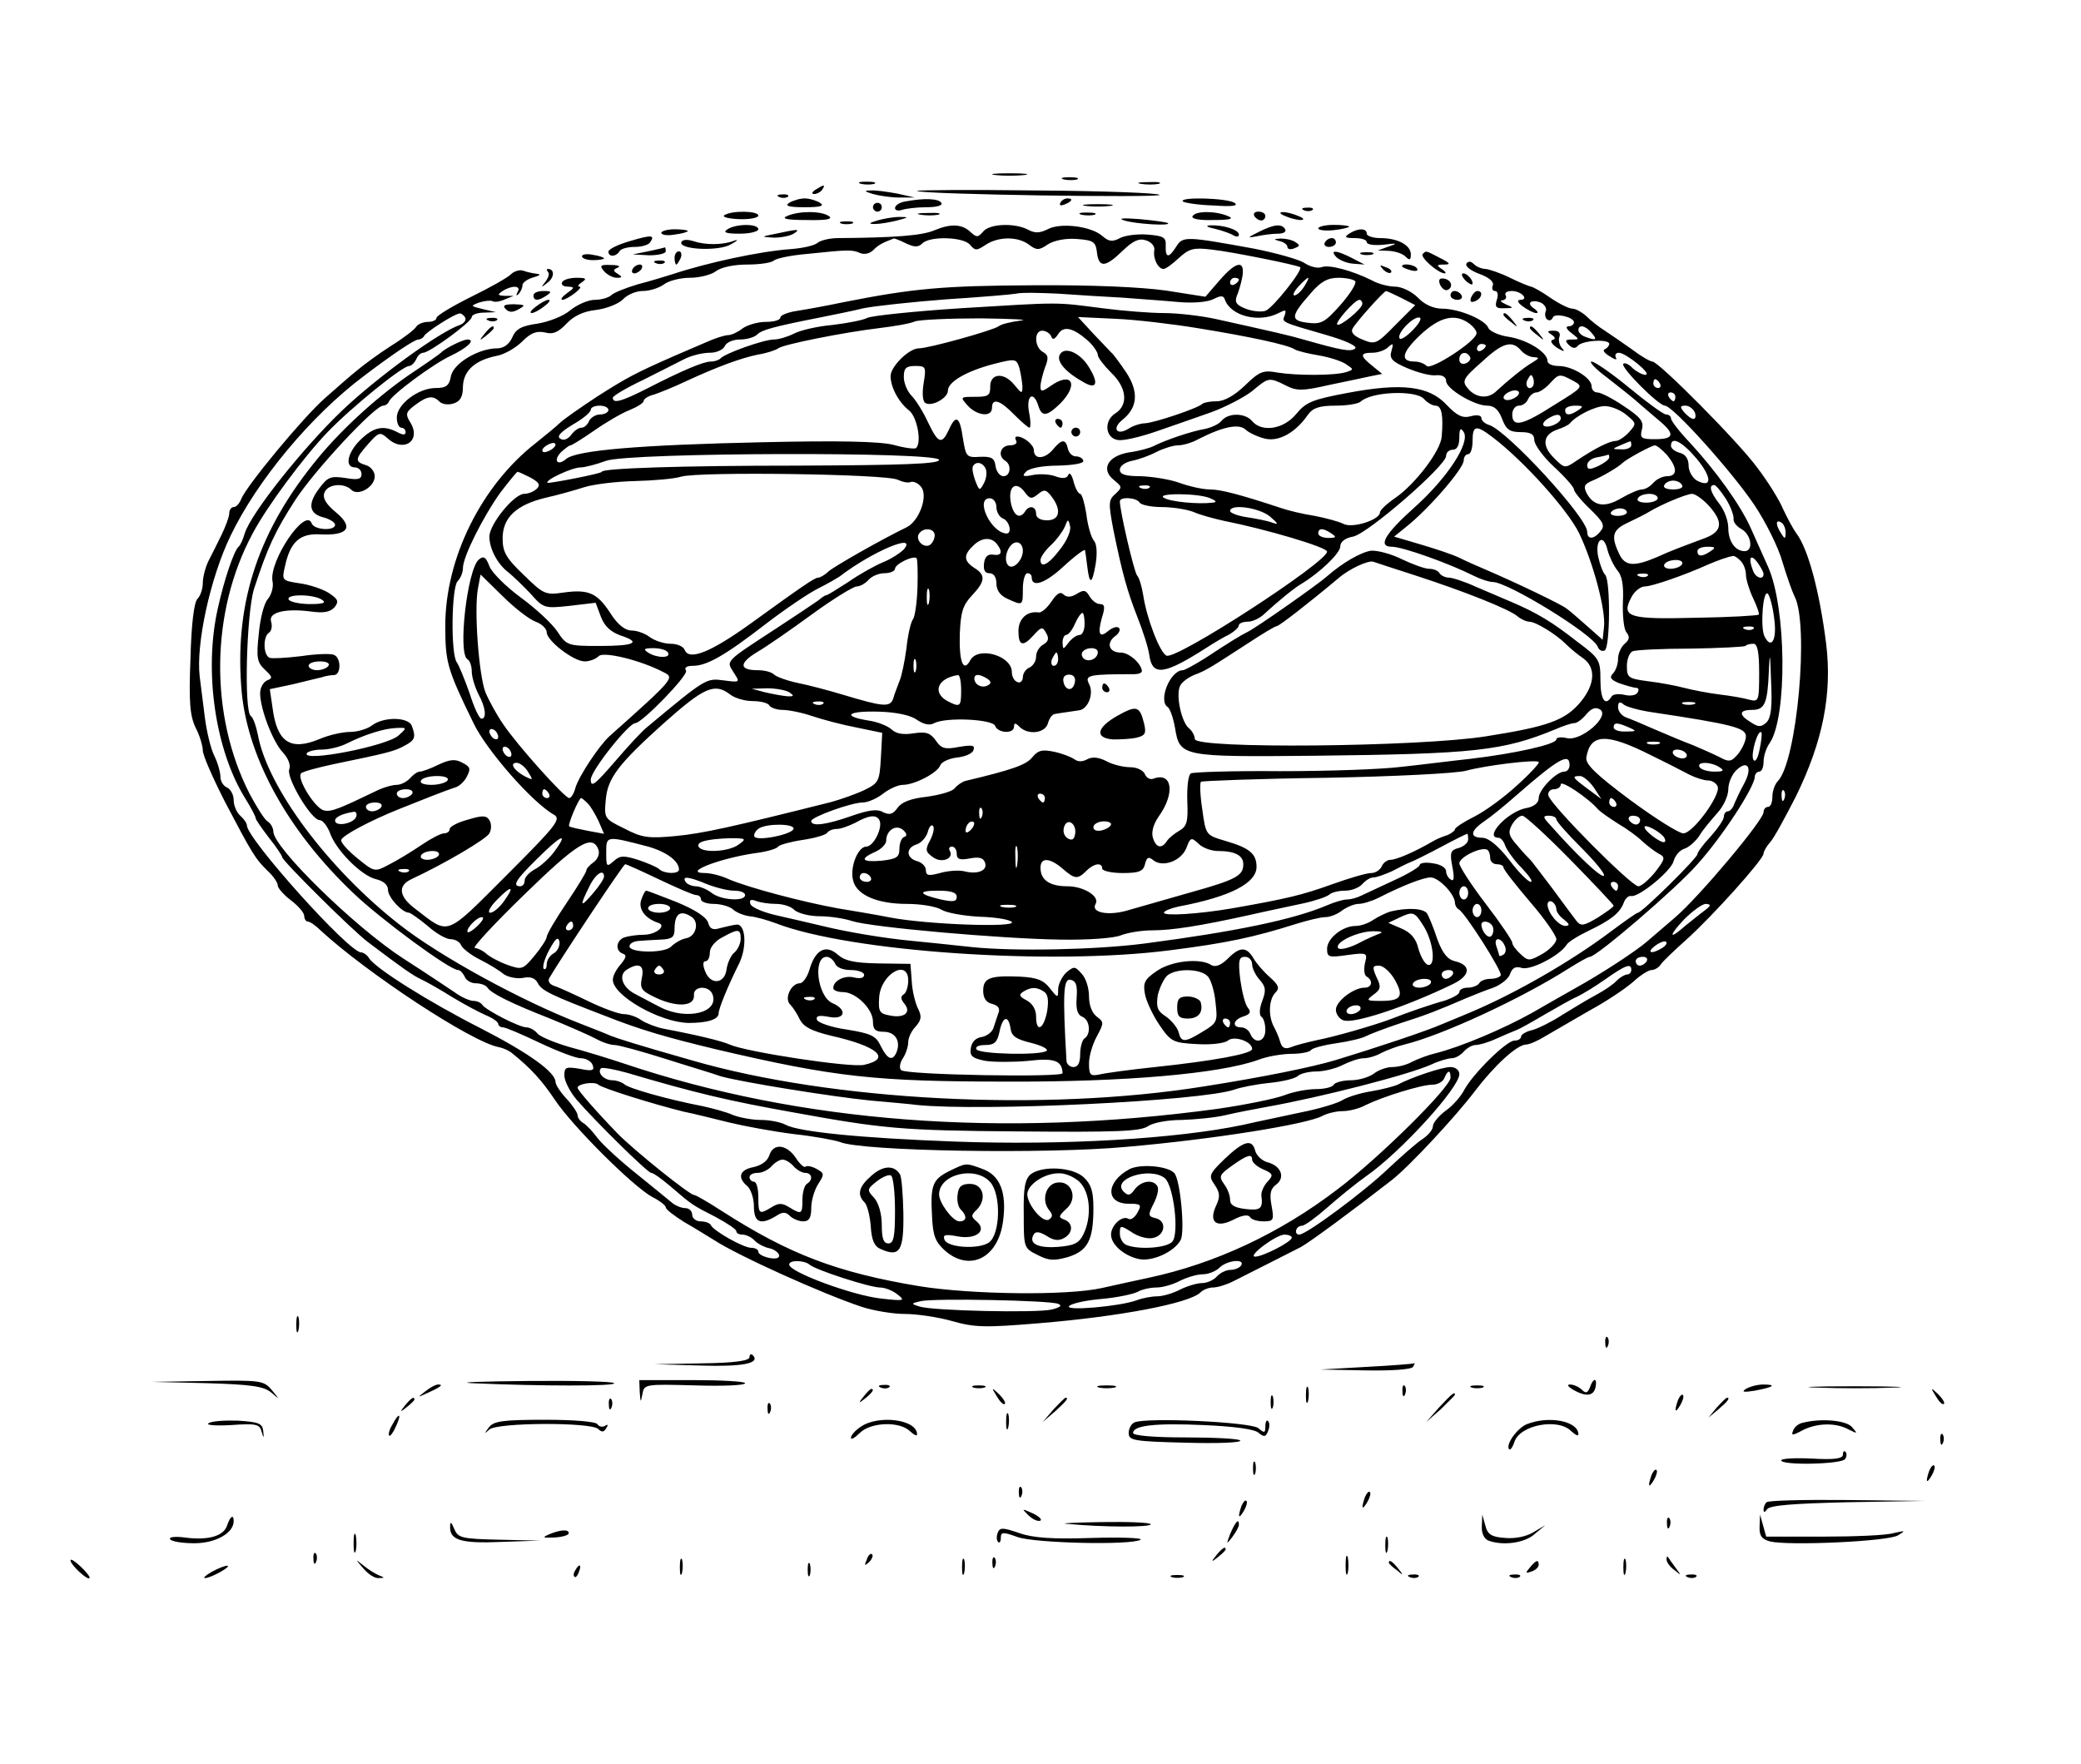 <?xml version="1.0" standalone="no"?>
<!DOCTYPE svg PUBLIC "-//W3C//DTD SVG 20010904//EN"
 "http://www.w3.org/TR/2001/REC-SVG-20010904/DTD/svg10.dtd">
<svg version="1.0" xmlns="http://www.w3.org/2000/svg"
 width="472pt" height="400pt" viewBox="0 0 472 400"
 preserveAspectRatio="xMidYMid meet">

<g transform="translate(0,400) scale(0.1,-0.1)"
fill="#000000" stroke="none">
<path d="M2258 3603 c17 -2 47 -2 65 0 17 2 3 4 -33 4 -36 0 -50 -2 -32 -4z"/>
<path d="M2413 3593 c9 -2 23 -2 30 0 6 3 -1 5 -18 5 -16 0 -22 -2 -12 -5z"/>
<path d="M1953 3583 c9 -2 23 -2 30 0 6 3 -1 5 -18 5 -16 0 -22 -2 -12 -5z"/>
<path d="M2588 3583 c12 -2 30 -2 40 0 9 3 -1 5 -23 4 -22 0 -30 -2 -17 -4z"/>
<path d="M1850 3570 c-9 -6 -10 -10 -3 -10 6 0 15 5 18 10 8 12 4 12 -15 0z"/>
<path d="M1980 3560 c14 -4 41 -8 60 -8 l35 0 -40 9 c-22 4 -49 8 -60 7 -16 0
-15 -2 5 -8z"/>
<path d="M2080 3567 c9 -8 550 -16 550 -9 0 4 -125 9 -277 10 -153 2 -275 1
-273 -1z"/>
<path d="M1768 3553 c7 -3 16 -2 19 1 4 3 -2 6 -13 5 -11 0 -14 -3 -6 -6z"/>
<path d="M1790 3540 c-11 -7 -1 -10 35 -10 36 0 46 3 35 10 -8 5 -24 10 -35
10 -11 0 -27 -5 -35 -10z"/>
<path d="M2053 3543 c-13 -2 -23 -9 -23 -15 0 -5 7 -7 16 -4 9 3 34 6 55 6 24
0 38 4 34 10 -6 10 -40 11 -82 3z"/>
<path d="M2405 3540 c-3 -6 1 -7 9 -4 18 7 21 14 7 14 -6 0 -13 -4 -16 -10z"/>
<path d="M2683 3543 c4 -3 35 -8 69 -9 43 -3 58 -1 48 6 -17 11 -127 14 -117
3z"/>
<path d="M1980 3530 c0 -5 5 -10 10 -10 6 0 10 5 10 10 0 6 -4 10 -10 10 -5 0
-10 -4 -10 -10z"/>
<path d="M2463 3533 c15 -2 39 -2 55 0 15 2 2 4 -28 4 -30 0 -43 -2 -27 -4z"/>
<path d="M2958 3523 c7 -3 16 -2 19 1 4 3 -2 6 -13 5 -11 0 -14 -3 -6 -6z"/>
<path d="M1643 3512 c-6 -4 9 -8 33 -9 24 -1 44 3 44 8 0 11 -60 12 -77 1z"/>
<path d="M1785 3510 c-14 -6 0 -9 45 -9 45 -1 60 2 50 9 -18 12 -68 12 -95 0z"/>
<path d="M2088 3513 c12 -2 30 -2 40 0 9 3 -1 5 -23 4 -22 0 -30 -2 -17 -4z"/>
<path d="M2453 3513 c9 -2 23 -2 30 0 6 3 -1 5 -18 5 -16 0 -22 -2 -12 -5z"/>
<path d="M2705 3510 c-4 -6 14 -10 47 -9 39 0 48 3 33 9 -28 12 -73 12 -80 0z"/>
<path d="M2845 3510 c3 -5 10 -10 16 -10 5 0 9 5 9 10 0 6 -7 10 -16 10 -8 0
-12 -4 -9 -10z"/>
<path d="M2915 3510 c11 -5 27 -9 35 -9 9 0 8 4 -5 9 -11 5 -27 9 -35 9 -9 0
-8 -4 5 -9z"/>
<path d="M1990 3500 c-20 -6 -21 -8 -5 -8 11 0 34 4 50 8 27 7 27 8 5 8 -14 0
-36 -4 -50 -8z"/>
<path d="M2550 3500 c25 -8 107 -13 99 -6 -2 2 -31 6 -64 9 -37 3 -51 2 -35
-3z"/>
<path d="M1908 3493 c6 -2 18 -2 25 0 6 3 1 5 -13 5 -14 0 -19 -2 -12 -5z"/>
<path d="M1650 3480 c-11 -7 -4 -10 28 -10 23 0 42 5 42 10 0 13 -50 13 -70 0z"/>
<path d="M2120 3478 c-27 -12 -87 -17 -219 -18 -19 0 -40 -5 -47 -11 -7 -6
-34 -12 -61 -14 -70 -5 -190 -31 -268 -57 -16 -5 -52 -16 -79 -23 -27 -8 -54
-19 -59 -24 -6 -6 -23 -11 -38 -11 -15 0 -40 -11 -56 -24 -15 -13 -49 -26 -74
-30 -36 -5 -49 -12 -57 -31 -7 -16 -20 -25 -34 -25 -42 0 -98 -33 -105 -62 -4
-23 -11 -28 -35 -28 -39 0 -88 -37 -88 -67 0 -13 5 -23 10 -23 6 0 10 -5 10
-10 0 -7 -6 -7 -19 0 -31 16 -53 12 -83 -17 -30 -29 -37 -63 -13 -63 8 0 15
-7 15 -15 0 -12 -8 -14 -37 -9 -34 5 -40 2 -60 -25 -26 -35 -22 -57 13 -65 13
-4 24 -11 24 -16 0 -15 -48 -12 -53 3 -14 38 -97 -85 -89 -131 3 -12 -2 -30
-10 -40 -9 -9 -18 -45 -21 -79 -6 -55 -4 -65 14 -82 17 -16 18 -19 5 -24 -9
-4 -16 -17 -16 -29 0 -36 29 -111 52 -135 12 -13 18 -29 14 -38 -7 -19 50
-115 69 -115 7 0 17 -13 23 -28 13 -39 71 -98 105 -106 17 -4 27 -13 27 -24 0
-17 32 -52 48 -52 4 -1 23 -14 42 -30 19 -17 42 -30 52 -30 10 0 21 -6 24 -14
3 -7 22 -22 42 -32 20 -10 45 -25 54 -33 10 -7 29 -11 43 -9 18 4 29 0 35 -12
9 -17 30 -27 150 -73 83 -33 143 -50 255 -77 269 -63 360 -73 660 -73 268 -1
481 18 568 49 20 8 55 14 77 14 21 0 41 4 44 9 3 4 29 11 57 15 28 4 58 11 67
16 10 5 44 18 77 29 60 19 90 31 150 57 17 7 44 18 62 24 18 7 35 21 38 31 5
14 12 18 26 14 20 -7 87 28 102 52 4 7 27 21 50 32 50 24 71 40 80 64 3 9 11
16 16 15 16 -5 91 56 97 79 3 12 14 25 24 28 10 3 25 16 34 29 8 14 27 36 41
52 14 15 25 39 25 54 0 15 9 35 19 44 26 24 36 4 17 -31 -9 -16 -18 -36 -22
-45 -3 -10 -10 -18 -15 -18 -5 0 -9 -6 -9 -12 0 -7 -14 -27 -30 -45 -17 -18
-30 -36 -30 -40 0 -9 -126 -133 -135 -133 -3 0 -31 -20 -62 -43 -89 -67 -216
-140 -318 -183 -16 -7 -46 -19 -65 -27 -34 -15 -148 -53 -240 -81 -53 -16
-166 -39 -300 -60 -362 -58 -842 -33 -1160 59 -123 35 -167 49 -185 56 -11 5
-42 17 -70 28 -132 51 -319 153 -410 225 -161 126 -298 310 -320 429 -4 20
-11 40 -16 43 -16 10 -10 232 7 288 31 95 48 131 93 201 44 68 181 215 200
215 5 0 11 4 13 9 5 15 101 86 140 104 38 18 58 37 38 37 -10 0 -51 -20 -60
-30 -3 -3 -30 -22 -60 -42 -77 -51 -161 -127 -218 -196 -134 -162 -189 -324
-175 -517 10 -156 103 -327 255 -471 63 -60 218 -174 237 -174 5 0 11 -7 15
-15 3 -8 14 -15 25 -15 11 0 22 -4 26 -9 7 -13 53 -36 145 -72 41 -17 87 -37
102 -45 14 -8 33 -14 42 -14 9 0 60 -14 114 -31 53 -17 111 -34 127 -40 46
-13 250 -46 340 -55 44 -4 91 -8 105 -10 148 -15 646 9 720 35 14 5 49 12 79
15 30 3 59 10 65 16 5 5 24 10 42 10 17 0 45 7 60 15 16 8 37 15 47 15 10 0
28 5 40 12 12 6 35 15 52 19 86 21 265 104 372 172 24 15 45 27 49 27 15 0
196 155 244 210 56 62 129 174 130 198 0 6 5 12 10 12 6 0 10 10 10 23 0 12 6
31 14 42 40 59 38 307 -4 400 -10 22 -27 60 -38 85 -23 53 -80 132 -139 196
-24 25 -43 50 -43 55 0 5 -5 9 -11 9 -6 0 -43 27 -83 60 -40 33 -79 60 -86 60
-7 0 9 -17 36 -37 27 -21 60 -47 74 -60 14 -12 35 -30 48 -41 31 -27 28 -38
-14 -38 -31 0 -35 2 -30 22 5 18 -3 28 -41 53 -25 17 -52 31 -60 31 -7 0 -13
6 -13 14 0 19 -44 46 -75 46 -14 0 -25 5 -25 11 0 20 -45 48 -87 55 -23 3 -44
13 -47 20 -7 19 -67 44 -105 44 -19 0 -40 9 -55 25 -14 14 -37 25 -52 25 -14
0 -38 6 -52 14 -44 22 -98 37 -115 30 -8 -3 -26 1 -39 10 -13 8 -63 22 -113
32 -154 28 -162 29 -177 5 -17 -27 -25 -27 -24 2 1 19 -5 22 -41 25 -23 2 -52
-2 -63 -8 -17 -9 -25 -8 -40 5 -25 22 -95 31 -124 15 -18 -9 -29 -9 -44 -1
-30 16 -87 14 -102 -4 -12 -14 -15 -14 -30 0 -19 17 -44 18 -80 3z m-65 -30
c19 -9 28 -9 37 0 17 17 93 15 108 -3 12 -14 15 -14 36 0 29 19 73 19 98 0 17
-13 23 -13 43 1 15 9 40 14 66 12 37 -3 42 -6 45 -30 4 -36 19 -35 58 3 24 23
37 29 53 24 13 -4 21 -14 19 -23 -3 -19 9 -42 21 -42 5 0 20 11 35 25 23 21
33 24 74 19 46 -5 194 -35 201 -40 7 -6 -63 -94 -79 -99 -10 -3 -30 -1 -45 5
-20 8 -25 14 -20 28 4 9 10 29 13 45 6 38 -14 35 -52 -9 l-32 -37 -89 14 c-57
8 -168 13 -302 12 -203 -1 -271 -7 -428 -38 -38 -8 -87 -17 -107 -20 -21 -3
-38 -10 -38 -15 0 -6 -15 -10 -33 -10 -18 0 -42 -7 -53 -15 -10 -8 -25 -15
-32 -15 -8 0 -30 -7 -50 -16 -21 -9 -53 -23 -72 -31 -89 -39 -109 -50 -175
-92 -38 -25 -77 -52 -86 -61 -8 -8 -33 -28 -54 -45 -123 -96 -205 -261 -205
-414 0 -83 4 -98 64 -221 29 -61 134 -181 183 -208 16 -10 4 -25 -108 -137
-141 -141 -129 -136 -206 -77 -38 28 -42 53 -10 68 77 36 170 91 177 104 5 9
5 22 0 30 -7 11 -16 11 -49 1 -23 -6 -41 -16 -41 -21 0 -6 -6 -10 -13 -10 -7
0 -30 -12 -52 -27 -22 -15 -55 -35 -73 -44 -32 -17 -33 -17 -72 15 -21 17 -38
36 -36 41 2 10 66 44 131 70 47 19 108 43 127 49 9 2 22 14 27 25 9 17 8 22
-10 31 -16 9 -28 8 -54 -4 -18 -9 -37 -16 -43 -16 -5 0 -15 -7 -22 -15 -7 -8
-21 -15 -30 -15 -10 0 -31 -6 -47 -14 -83 -40 -102 -48 -118 -44 -20 4 -63 73
-52 84 3 4 37 13 74 21 121 25 138 29 161 42 23 12 26 19 16 45 -8 20 -63 21
-90 1 -10 -8 -33 -15 -50 -15 -17 0 -48 -7 -69 -16 -67 -28 -97 -7 -107 72
l-6 41 52 11 c28 7 58 14 66 16 8 3 21 5 28 5 16 1 16 40 -1 46 -7 3 -40 2
-73 -3 -33 -4 -66 -6 -72 -4 -15 5 -16 48 -2 57 6 4 8 15 5 25 -7 21 31 31 91
23 29 -4 43 -1 53 10 10 13 8 18 -13 32 -14 9 -44 19 -66 22 -40 6 -41 7 -34
37 12 57 34 77 81 74 63 -3 76 16 35 50 -23 19 -31 33 -26 45 7 19 44 23 61 6
15 -15 53 6 53 31 0 10 -9 22 -20 25 -26 8 -25 14 6 49 23 26 26 27 43 12 37
-34 78 -5 51 37 -11 18 -9 23 11 38 28 21 41 23 56 8 6 -6 20 -8 32 -4 15 5
21 15 21 38 1 36 27 60 77 70 17 3 43 18 58 33 19 19 32 24 51 20 18 -5 30 0
49 20 16 17 38 28 67 31 24 3 51 14 61 24 10 11 30 19 45 19 16 0 37 7 48 15
10 8 37 15 59 15 22 0 49 7 59 15 12 9 41 15 71 15 28 0 55 4 60 9 6 5 39 12
75 15 95 10 103 10 121 2 10 -4 22 -1 30 7 12 12 20 16 46 26 1 1 14 -4 28
-11z m755 -82 c0 -3 -4 -8 -10 -11 -5 -3 -10 -1 -10 4 0 6 5 11 10 11 6 0 10
-2 10 -4z m148 -16 c-7 -11 -17 -20 -22 -20 -5 0 -1 9 9 20 10 11 20 20 22 20
2 0 -2 -9 -9 -20z m116 12 c3 -5 -12 -29 -34 -54 -35 -39 -43 -44 -74 -40 -40
5 -39 15 7 67 23 27 39 35 63 35 18 0 35 -4 38 -8z m-529 -37 c39 -3 96 -7
128 -10 35 -3 67 0 80 7 16 8 22 8 25 -1 13 -38 78 -54 122 -31 16 8 18 8 14
-5 -7 -16 -9 -15 95 -45 42 -12 70 -25 65 -30 -9 -9 -33 -4 -114 19 -34 10
-65 17 -200 47 -36 8 -90 14 -120 14 -31 0 -94 5 -140 11 -108 14 -91 14 -320
0 -107 -7 -203 -17 -213 -22 -9 -5 -45 -12 -79 -16 -34 -3 -73 -12 -88 -20
-14 -7 -34 -13 -45 -13 -22 0 -110 -31 -121 -43 -4 -4 -14 -7 -22 -7 -17 0
-66 -21 -144 -61 -59 -30 -78 -35 -78 -21 0 4 30 22 68 40 37 19 80 40 95 48
16 8 41 14 57 14 16 0 30 7 34 15 3 8 18 15 34 15 15 0 33 5 39 11 11 11 37
18 143 39 30 6 75 15 99 21 25 5 108 14 185 20 78 5 150 11 161 13 11 3 54 2
95 0 41 -3 107 -7 145 -9z m634 -1 l31 -16 -45 -45 c-43 -44 -46 -45 -75 -33
-20 8 -27 17 -22 25 8 15 71 85 76 85 1 0 17 -7 35 -16z m-89 -13 c0 -11 -51
-53 -57 -47 -5 5 40 56 50 56 4 0 7 -4 7 -9z m-775 -38 c-22 -3 -44 -8 -50
-13 -12 -9 -158 -50 -181 -50 -22 0 -64 -41 -64 -63 0 -25 18 -59 42 -78 18
-14 29 -72 16 -85 -3 -3 -26 0 -51 7 -32 8 -124 10 -299 6 -275 -6 -421 -18
-444 -38 -20 -17 -30 -3 -11 16 9 8 18 15 21 15 3 0 27 15 53 33 27 19 63 40
81 47 17 7 32 16 32 21 0 4 10 11 23 14 12 4 45 17 72 30 76 35 126 53 165 61
19 3 40 10 45 14 12 9 147 36 230 46 33 4 69 10 80 15 11 4 79 7 150 7 72 -1
112 -3 90 -5z m400 -17 c118 -19 206 -38 221 -48 6 -4 31 -10 55 -14 24 -4 52
-13 62 -20 18 -12 18 -12 0 -18 -26 -8 -112 -8 -155 -1 -33 6 -41 3 -74 -29
-24 -23 -47 -36 -64 -36 -15 0 -30 -3 -33 -6 -10 -10 -109 -43 -130 -44 -9 0
-26 -5 -37 -12 -27 -17 -39 0 -14 20 35 28 37 64 8 108 -15 22 -29 41 -33 44
-3 3 -22 23 -41 43 l-35 38 85 -4 c47 -2 130 -12 185 -21z m491 -3 c-14 -15
-28 -24 -31 -21 -9 9 27 48 43 48 8 0 3 -11 -12 -27z m127 13 c9 -7 17 -17 16
-22 -1 -18 -103 -84 -113 -74 -6 6 -18 10 -27 10 -34 0 -30 20 12 60 45 42 79
50 112 26z m-865 -39 c12 -11 22 -26 22 -32 0 -6 14 -24 30 -40 36 -34 40 -74
9 -93 -26 -17 -22 -56 7 -60 12 -2 50 7 85 19 35 12 92 32 126 44 33 12 75 34
93 48 37 31 38 32 76 13 25 -13 38 -13 99 1 39 8 81 17 95 20 l25 5 -22 18
c-29 23 -29 30 0 30 13 0 29 6 36 13 11 10 12 8 7 -9 -5 -17 1 -24 36 -39 24
-10 53 -18 66 -16 13 1 22 -4 22 -13 0 -18 64 -56 93 -56 16 0 26 -9 34 -30 9
-24 17 -30 42 -30 23 0 31 -5 31 -18 0 -10 20 -38 45 -61 25 -23 45 -46 45
-51 0 -5 16 -25 36 -44 31 -30 35 -38 24 -51 -15 -19 -30 -19 -30 -1 0 32
-180 228 -222 242 -10 3 -18 10 -18 16 0 6 -10 8 -24 4 -19 -5 -31 1 -55 26
-40 43 -102 50 -224 27 -80 -15 -95 -21 -117 -48 -29 -35 -78 -42 -100 -16
-16 19 -54 19 -69 1 -6 -8 -24 -16 -39 -19 -29 -5 -86 -24 -114 -38 -9 -5 -35
-12 -57 -15 -49 -8 -65 -39 -34 -63 18 -15 19 -16 3 -31 -16 -14 -16 -21 -5
-80 21 -103 32 -141 55 -200 12 -30 25 -70 27 -87 7 -47 34 -43 128 17 17 11
40 25 53 31 12 7 22 16 22 21 0 4 9 8 20 8 11 0 28 8 38 18 28 26 68 59 84 68
40 24 88 69 88 85 0 10 11 19 29 22 34 7 211 161 211 183 0 8 7 14 15 14 10 0
15 10 15 28 0 20 3 23 10 12 15 -24 -37 -104 -112 -171 -67 -60 -84 -89 -51
-89 24 0 128 -37 186 -66 16 -8 35 -14 43 -14 34 0 228 -119 238 -147 3 -8 10
-11 16 -8 12 8 13 157 1 171 -5 5 -12 23 -16 41 -8 39 12 55 21 16 4 -15 14
-36 22 -46 11 -12 15 -34 13 -73 -1 -30 2 -61 8 -68 8 -10 7 -17 -4 -26 -8 -7
-15 -22 -15 -34 0 -12 -5 -27 -12 -34 -8 -8 -5 -14 16 -22 15 -5 32 -10 37
-10 6 0 7 -5 3 -11 -3 -6 -17 -8 -29 -5 -13 3 -27 2 -30 -4 -14 -23 -25 -7
-25 38 0 45 -2 49 -53 87 -56 44 -91 65 -147 89 -19 8 -56 24 -82 35 -26 12
-54 21 -62 21 -8 0 -18 5 -21 10 -3 6 -14 10 -24 10 -9 0 -37 10 -62 22 -24
12 -55 20 -69 19 -23 -3 -66 -28 -100 -58 -20 -18 -161 -117 -180 -126 -18 -9
-39 -22 -97 -60 -24 -15 -46 -27 -50 -27 -29 0 -57 -70 -34 -84 5 -4 12 -24
16 -46 11 -66 12 -67 317 -64 363 4 427 11 546 60 18 8 37 14 43 14 6 0 18 9
27 20 12 14 21 17 31 11 24 -15 -43 -73 -75 -65 -13 3 -24 2 -24 -3 0 -11 -93
-32 -195 -44 -38 -4 -108 -13 -155 -18 -47 -6 -171 -10 -277 -10 -105 1 -196
-2 -202 -5 -6 -4 -9 -31 -8 -63 2 -47 -1 -57 -18 -67 -11 -6 -24 -17 -28 -23
-12 -19 -25 -16 -32 7 -4 12 1 31 13 48 38 53 31 102 -12 86 -7 -3 -16 2 -19
10 -4 9 -18 16 -34 16 -15 0 -40 6 -54 14 -18 9 -32 10 -43 4 -11 -6 -21 -6
-29 0 -7 5 -27 13 -46 17 -28 6 -37 3 -50 -13 -14 -17 -46 -28 -151 -53 -8 -2
-19 -10 -25 -17 -5 -7 -34 -15 -63 -19 -36 -4 -57 -12 -66 -25 -11 -15 -18
-17 -33 -10 -13 8 -33 5 -73 -9 -57 -20 -90 -24 -90 -11 0 9 91 42 117 42 11
0 32 9 46 20 14 11 34 20 45 20 26 0 79 27 85 45 3 7 20 15 38 17 18 2 35 9
37 17 4 11 -3 12 -33 7 -31 -6 -40 -4 -52 14 -13 18 -22 21 -50 17 -24 -4 -40
-1 -50 8 -8 8 -32 18 -54 21 -61 10 -46 22 24 20 39 -1 72 -8 86 -18 16 -11
30 -14 40 -8 27 14 132 9 138 -6 6 -17 43 -19 43 -2 0 9 3 9 12 0 20 -20 59
-15 65 8 3 11 10 21 17 21 6 1 18 3 26 4 8 1 20 3 27 4 21 2 35 39 23 60 -10
20 -1 22 103 22 9 0 17 3 17 7 -1 17 -29 42 -48 42 -26 0 -34 21 -13 37 9 6
13 15 9 19 -4 4 -14 1 -23 -6 -21 -18 -26 -9 -16 28 8 25 7 32 -4 32 -8 0 -18
8 -24 18 -8 14 -13 15 -29 5 -13 -8 -23 -8 -30 -1 -7 7 -15 2 -27 -16 -10 -15
-23 -26 -29 -25 -26 4 -46 -14 -46 -42 0 -34 10 -37 35 -9 17 19 20 19 28 4 7
-12 5 -19 -7 -26 -9 -5 -16 -17 -16 -27 0 -11 -7 -21 -15 -25 -8 -3 -15 -13
-15 -22 0 -8 -6 -14 -12 -11 -7 2 -13 12 -13 23 0 37 -76 59 -94 27 -16 -30
-26 -4 -24 60 2 49 7 65 28 87 30 32 31 46 5 62 -25 16 -25 30 -1 52 19 18 41
18 53 1 13 -17 9 -26 -9 -23 -12 2 -19 -4 -21 -19 -2 -16 2 -23 12 -23 10 0
16 -9 16 -23 0 -16 9 -28 25 -35 35 -16 35 -16 35 23 0 19 5 35 10 35 6 0 10
-4 10 -9 0 -25 31 -14 73 25 26 24 48 40 48 36 1 -4 3 -20 5 -36 5 -43 11 -42
19 4 4 25 3 46 -4 54 -6 7 -14 34 -17 60 -4 25 -10 46 -14 46 -4 0 -11 12 -15
28 -4 15 -9 22 -12 15 -3 -8 -12 -9 -27 -4 -12 5 -35 7 -52 4 -23 -5 -27 -3
-17 7 7 8 37 14 73 14 34 1 59 5 57 11 -1 6 -9 10 -17 10 -8 0 -16 8 -18 18
-5 22 -14 22 -35 -4 -19 -21 -42 -21 -42 0 0 12 -23 31 -38 31 -5 0 -5 -4 -2
-10 3 -5 -3 -10 -14 -10 -22 0 -29 -24 -11 -35 15 -9 12 -35 -4 -35 -8 0 -16
10 -18 23 -2 18 -9 22 -35 21 -31 -2 -32 0 -39 42 -7 50 -16 55 -32 19 -16
-34 -24 -31 -47 17 -11 24 -28 51 -37 60 -10 10 -18 29 -18 43 0 20 5 25 26
25 24 0 25 -2 19 -39 -4 -24 -2 -42 4 -45 14 -9 51 11 51 28 0 20 42 44 102
60 51 13 53 13 60 -8 3 -11 6 -30 7 -41 0 -19 -1 -19 -19 3 -24 29 -55 25 -54
-6 0 -19 -5 -22 -34 -22 -34 0 -35 0 -17 -20 21 -23 55 -27 55 -5 0 23 18 18
50 -15 16 -16 32 -30 35 -30 3 0 3 16 -1 35 -7 38 10 50 21 15 8 -26 19 -25
50 5 43 44 26 74 -23 39 -19 -13 -22 -13 -22 0 0 8 5 27 10 42 9 22 8 29 -5
36 -19 11 -20 48 -1 48 8 0 17 -6 20 -12 3 -10 8 -8 16 4 12 20 34 15 68 -15z
m902 -11 c0 -3 -4 -8 -10 -11 -5 -3 -10 -1 -10 4 0 6 5 11 10 11 6 0 10 -2 10
-4z m80 -11 c7 -8 20 -15 29 -15 13 -1 13 -2 -3 -12 -18 -10 -55 -40 -82 -65
-17 -17 -42 -16 -60 1 -20 21 -19 25 29 67 45 42 67 48 87 24z m-116 -14 c3
-5 -1 -11 -9 -15 -9 -3 -15 0 -15 9 0 16 16 20 24 6z m142 -68 c-10 -10 -19 5
-10 18 6 11 8 11 12 0 2 -7 1 -15 -2 -18z m93 13 c23 -13 22 -14 -43 -54 -73
-47 -96 -52 -96 -22 0 11 7 20 15 20 9 0 18 7 21 15 4 8 12 15 19 15 6 0 20 9
30 20 21 23 22 23 54 6z m-133 -38 c-10 -6 -20 -7 -24 -3 -9 8 20 25 31 18 5
-3 2 -10 -7 -15z m-206 -3 c7 -8 19 -15 26 -15 14 0 18 -22 14 -70 -2 -32 -60
-108 -105 -139 -19 -13 -35 -28 -35 -33 0 -17 -63 -37 -83 -26 -10 5 -39 13
-65 18 -26 4 -60 12 -77 18 -91 30 -136 42 -161 42 -16 0 -47 7 -69 15 -22 8
-61 14 -87 15 -36 0 -48 4 -48 15 0 8 12 17 28 20 15 3 40 12 55 20 16 8 38
15 49 15 11 0 32 6 46 14 57 29 93 36 108 21 8 -7 27 -16 44 -20 31 -7 69 14
97 55 11 15 26 20 62 20 26 0 51 4 57 9 24 23 126 27 144 6z m-1850 -25 c0 -5
-9 -10 -19 -10 -10 0 -21 -7 -25 -15 -3 -8 -11 -15 -17 -15 -7 0 -17 -7 -24
-17 -7 -9 -17 -13 -24 -8 -9 5 0 15 28 32 23 13 41 28 41 34 0 5 9 9 20 9 11
0 20 -4 20 -10z m2200 0 c-19 -13 -30 -13 -30 0 0 6 10 10 23 10 18 0 19 -2 7
-10z m109 -11 c23 -19 23 -20 6 -39 -10 -11 -24 -20 -30 -20 -14 0 -46 -16
-88 -44 -28 -19 -28 -19 -53 6 -28 28 -24 53 9 64 12 4 24 10 27 13 14 18 58
40 80 40 14 0 36 -9 49 -20z m-149 -8 c0 -11 -31 -24 -39 -16 -3 3 1 10 9 15
19 12 30 12 30 1z m-154 -43 c72 -55 171 -166 196 -218 32 -67 61 -176 56
-213 l-3 -28 -35 31 c-19 17 -40 35 -47 40 -11 9 -115 59 -183 88 -19 8 -46
20 -60 27 -14 7 -53 20 -87 30 l-61 18 26 21 c50 39 132 133 132 152 0 8 5 14
10 14 6 0 10 14 10 30 0 36 8 37 46 8z m-2136 -28 c-8 -5 -17 -7 -19 -4 -3 3
1 9 9 14 8 5 17 7 19 4 3 -3 -1 -9 -9 -14z m2450 10 c0 -5 -10 -10 -22 -9 -22
0 -22 1 -3 9 11 5 21 9 23 9 1 1 2 -3 2 -9z m148 -30 c35 -42 36 -68 1 -50
-10 6 -19 21 -19 34 0 15 -7 26 -20 29 -11 3 -20 10 -20 16 0 23 26 9 58 -29z
m-67 8 c24 -29 24 -48 0 -48 -10 0 -24 -7 -31 -15 -7 -8 -18 -15 -26 -15 -7 0
-28 -9 -47 -20 -37 -22 -62 -18 -78 11 -8 16 -6 21 13 29 24 10 59 31 68 40 9
9 65 39 73 40 5 0 17 -10 28 -22z m-1651 -11 c0 -9 -79 -12 -322 -13 -264 0
-443 -6 -443 -14 0 -4 -120 -27 -123 -25 -7 6 56 35 75 35 10 0 36 7 58 15 53
19 755 21 755 2z m1520 6 c0 -5 -11 -13 -25 -20 -20 -9 -25 -8 -25 2 0 8 10
16 23 18 12 2 23 5 25 6 1 0 2 -2 2 -6z m-1414 -27 c3 -8 1 -23 -5 -33 -9 -17
-10 -16 -19 7 -5 14 -8 28 -5 33 7 12 23 8 29 -7z m-1033 -19 c20 -11 23 -17
15 -25 -7 -7 -20 -12 -29 -12 -23 0 -79 -69 -79 -97 0 -28 19 -63 43 -81 10
-8 33 -30 50 -48 30 -34 32 -34 89 -28 l59 7 12 -32 c8 -21 22 -34 44 -42 49
-16 33 -24 -48 -24 -71 0 -74 1 -95 33 -12 18 -50 53 -83 77 -34 25 -66 57
-71 71 -8 21 -13 24 -24 15 -26 -22 -48 -212 -26 -226 6 -3 10 -16 10 -28 0
-12 7 -35 15 -51 17 -31 19 -56 7 -56 -5 0 -17 26 -27 58 -11 31 -24 63 -29
70 -14 19 -12 170 2 184 7 7 12 20 12 30 0 25 45 115 85 171 20 26 37 47 39
47 2 0 15 -6 29 -13z m833 -5 c11 -5 24 -8 30 -5 6 2 17 -3 23 -11 17 -20 -4
-78 -33 -92 -56 -27 -163 -88 -177 -100 -8 -8 -19 -14 -23 -14 -8 0 -33 -17
-156 -106 -88 -63 -137 -83 -147 -58 -3 8 -17 14 -32 14 -15 0 -36 7 -47 15
-10 8 -29 15 -41 15 -15 0 -32 13 -49 40 -30 46 -50 54 -107 46 -40 -6 -45 -3
-89 40 -40 38 -48 52 -48 83 0 47 31 76 97 92 27 6 66 17 88 24 22 7 74 13
115 14 41 1 89 5 105 10 40 12 467 6 491 -7z m1779 -12 c4 -6 -5 -10 -20 -10
-15 0 -24 4 -20 10 3 6 12 10 20 10 8 0 17 -4 20 -10z m-1490 -17 c11 -15 15
-15 29 -4 14 12 19 11 31 -5 23 -30 19 -54 -10 -54 -16 0 -25 6 -25 15 0 17
-16 20 -25 5 -11 -17 -24 -11 -31 14 -10 41 9 59 31 29z m282 11 c-3 -3 -12
-4 -19 -1 -8 3 -5 6 6 6 11 1 17 -2 13 -5z m1308 -26 c11 -18 18 -38 17 -45
-1 -7 7 -17 18 -23 22 -12 28 -50 7 -50 -21 0 -37 22 -37 53 0 16 -9 40 -20
54 -21 27 -25 43 -12 43 4 0 16 -15 27 -32z m-1170 2 c14 -6 16 -9 5 -10 -33
-4 -96 2 -110 11 -20 11 78 11 105 -1z m1015 0 c0 -5 -12 -10 -26 -10 -14 0
-23 4 -19 10 3 6 15 10 26 10 10 0 19 -4 19 -10z m115 -16 c34 -37 32 -59 -7
-74 -64 -24 -73 -27 -111 -44 -52 -22 -72 -20 -85 9 -19 40 -14 54 21 70 17 8
39 19 47 24 26 16 85 41 98 41 7 0 24 -12 37 -26z m-1615 -4 c0 -11 7 -23 15
-26 15 -6 21 -34 8 -34 -36 2 -72 80 -38 80 8 0 15 -9 15 -20z m325 10 c3 -5
26 -10 50 -10 24 0 56 -5 72 -11 15 -7 46 -15 68 -20 96 -19 235 -60 235 -70
0 -24 -340 -245 -364 -236 -15 6 -45 84 -53 137 -3 19 -9 40 -14 45 -7 9 -39
146 -39 168 0 11 38 9 45 -3z m295 -31 c20 -17 21 -20 5 -14 -11 4 -37 9 -57
12 -21 3 -38 10 -38 14 0 17 65 8 90 -12z m810 9 c0 -4 -9 -8 -21 -8 -11 0
-18 4 -15 8 3 5 12 9 21 9 8 0 15 -4 15 -9z m-1285 -83 c-26 -35 -45 -45 -45
-25 0 6 10 21 23 33 13 12 27 31 32 42 7 18 8 19 12 2 3 -10 -7 -33 -22 -52z
m-285 31 c0 -8 -5 -18 -11 -22 -14 -8 -33 11 -25 25 10 16 36 13 36 -3z m900
4 c12 -8 11 -10 -7 -10 -13 0 -23 5 -23 10 0 13 11 13 30 0z m-970 -36 c-8 -8
-29 -22 -47 -29 -19 -8 -55 -28 -79 -45 -25 -16 -47 -30 -50 -30 -3 0 -10 -5
-17 -11 -7 -5 -50 -34 -96 -64 -118 -77 -114 -73 -97 -100 15 -23 15 -23 -23
-18 -39 5 -40 5 -172 -105 -12 -9 -45 -45 -75 -80 -45 -52 -54 -59 -54 -40 0
20 86 128 101 128 15 0 121 109 115 119 -5 7 2 11 16 11 31 0 72 23 165 95 43
33 96 69 118 80 22 11 44 24 50 28 73 56 177 100 145 61z m270 -3 c0 -23 -25
-47 -35 -31 -10 16 4 50 21 50 8 0 14 -8 14 -19z m1560 -1 c-19 -13 -30 -13
-30 0 0 6 10 10 23 10 18 0 19 -2 7 -10z m-1799 -82 c-1 -34 -6 -67 -10 -72
-5 -6 -12 -36 -15 -66 -4 -30 -11 -64 -16 -75 -4 -11 -11 -28 -14 -39 -7 -21
-23 -19 -116 9 -30 9 -75 21 -100 26 -24 5 -49 14 -54 19 -6 6 -22 10 -37 10
-43 0 -43 16 -2 41 21 12 77 51 125 86 48 35 94 63 101 63 8 0 20 7 27 15 7 8
23 15 36 15 13 0 24 5 24 10 0 11 42 31 49 24 2 -2 3 -32 2 -66z m1867 60 c7
-7 12 -21 12 -31 0 -10 7 -34 16 -53 9 -19 15 -36 13 -38 -2 -2 -66 -6 -141
-7 -153 -4 -172 1 -148 46 7 14 21 25 31 25 16 0 91 26 144 50 21 9 46 18 56
19 3 1 10 -4 17 -11z m52 -30 c0 -14 -18 -9 -24 8 -11 28 -6 39 9 20 8 -11 15
-23 15 -28z m-790 -3 c114 -37 211 -76 231 -92 8 -7 21 -13 28 -13 14 0 60
-28 83 -51 10 -10 27 -24 39 -32 29 -21 27 -59 -6 -99 -35 -42 -75 -56 -215
-78 -151 -24 -660 -29 -660 -6 0 7 -6 19 -14 25 -16 14 -29 72 -20 94 3 9 18
20 32 26 29 11 36 16 124 73 32 21 60 38 64 38 5 0 71 51 139 108 25 22 69 42
80 38 6 -2 48 -16 95 -31z m605 25 c-3 -5 -15 -10 -26 -10 -11 0 -17 5 -14 10
3 6 15 10 26 10 11 0 17 -4 14 -10z m-2600 -130 c14 -5 25 -16 25 -24 0 -19
61 -66 86 -66 11 0 25 5 32 12 11 11 95 -9 148 -37 24 -12 23 -14 -124 -145
-23 -21 -69 -90 -77 -117 -3 -13 -10 -23 -14 -23 -10 0 -118 120 -150 168 -14
20 -32 53 -40 72 -15 39 -26 187 -17 235 l6 32 50 -49 c27 -27 61 -53 75 -58z
m2522 104 c-3 -3 -12 -4 -19 -1 -8 3 -5 6 6 6 11 1 17 -2 13 -5z m-1630 -61
c-3 -10 -5 -4 -5 12 0 17 2 24 5 18 2 -7 2 -21 0 -30z m1917 -35 c7 -48 -6
-73 -22 -41 -10 21 -3 109 8 96 4 -4 11 -29 14 -55z m-3294 42 c11 -7 4 -10
-27 -10 -23 0 -45 5 -48 10 -8 13 55 13 75 0z m1730 -55 c0 -14 -5 -25 -11
-25 -7 0 -18 -8 -25 -17 -13 -17 -13 -17 -14 0 0 9 4 17 8 17 5 0 14 11 20 25
6 14 14 25 17 25 3 0 5 -11 5 -25z m1517 -11 c-3 -3 -12 -4 -19 -1 -8 3 -5 6
6 6 11 1 17 -2 13 -5z m13 -100 c0 -64 -1 -66 -22 -61 -13 4 -43 9 -68 12 -25
3 -61 10 -80 15 -19 5 -56 12 -82 15 -45 6 -48 8 -48 35 0 15 6 30 13 33 8 3
67 6 132 6 65 1 121 4 124 6 2 3 10 5 18 5 9 0 13 -18 13 -66z m-2475 46 c8
-13 -25 -13 -45 0 -12 8 -9 10 12 10 15 0 30 -4 33 -10z m975 1 c0 -14 -18
-23 -30 -16 -6 4 -8 11 -5 16 8 12 35 12 35 0z m1517 -159 c-12 -11 -18 -12
-36 0 -28 17 -27 28 3 28 29 0 35 15 38 88 2 46 3 42 5 -22 3 -59 0 -83 -10
-94z m-1607 143 c0 -8 -4 -15 -10 -15 -5 0 -7 7 -4 15 4 8 8 15 10 15 2 0 4
-7 4 -15z m-323 -27 c-3 -7 -5 -2 -5 12 0 14 2 19 5 13 2 -7 2 -19 0 -25z
m-1332 12 c-3 -5 -15 -10 -26 -10 -10 0 -19 5 -19 10 0 6 12 10 26 10 14 0 23
-4 19 -10z m1435 -55 c0 -38 -2 -40 -31 -25 -35 19 -23 52 24 59 4 0 7 -15 7
-34z m59 26 c9 -6 10 -11 2 -15 -13 -8 -31 1 -31 15 0 11 11 11 29 0z m199 -8
c-4 -22 -22 -20 -26 1 -2 10 3 16 13 16 10 0 15 -7 13 -17z m-782 -28 c10 -8
33 -15 51 -15 17 0 35 -4 38 -10 3 -5 17 -10 30 -10 13 0 44 -6 67 -14 24 -8
69 -20 101 -26 l58 -12 -3 -56 c-3 -54 -5 -58 -38 -74 -19 -9 -53 -21 -75 -27
-227 -57 -290 -71 -352 -77 -62 -6 -77 -4 -117 17 -45 22 -46 23 -42 65 4 49
28 81 134 176 89 79 113 90 148 63z m134 5 c12 -8 11 -10 -5 -9 -11 1 -33 5
-50 9 l-30 8 35 1 c19 0 42 -4 50 -9z m77 -26 c-3 -3 -12 -4 -19 -1 -8 3 -5 6
6 6 11 1 17 -2 13 -5z m1878 -19 c187 -28 215 -36 215 -55 0 -10 -8 -27 -17
-39 -16 -19 -21 -20 -43 -8 -14 7 -41 19 -60 27 -19 7 -57 23 -85 35 -27 12
-58 25 -67 28 -10 4 -18 14 -18 23 0 12 4 14 13 6 6 -5 35 -13 62 -17z m98 18
c-7 -2 -19 -2 -25 0 -7 3 -2 5 12 5 14 0 19 -2 13 -5z m-148 -53 c18 -8 17 -9
-7 -9 -16 -1 -28 4 -28 9 0 12 8 12 35 0z m-2791 -18 c-26 -24 -221 -62 -208
-40 3 4 18 8 34 8 16 0 41 6 57 14 40 20 84 34 112 35 24 1 25 1 5 -17z m226
-3 c0 -6 -4 -7 -10 -4 -5 3 -10 11 -10 16 0 6 5 7 10 4 6 -3 10 -11 10 -16z
m2861 -29 c-4 -20 -10 -30 -14 -23 -7 11 10 70 18 62 2 -2 0 -20 -4 -39z
m-246 -13 c33 -16 72 -36 87 -44 14 -7 33 -13 42 -13 9 0 19 -6 22 -14 7 -19
-56 -106 -78 -106 -10 0 -64 34 -121 76 -79 59 -101 81 -99 96 9 55 46 56 147
5z m18 26 c-7 -2 -19 -2 -25 0 -7 3 -2 5 12 5 14 0 19 -2 13 -5z m-2603 -24
c0 -6 -4 -7 -10 -4 -5 3 -10 11 -10 16 0 6 5 7 10 4 6 -3 10 -11 10 -16z
m2665 1 c3 -5 -1 -10 -9 -10 -8 0 -18 5 -21 10 -3 6 1 10 9 10 8 0 18 -4 21
-10z m-384 -71 c-29 -27 -73 -59 -97 -71 -24 -12 -44 -25 -44 -29 0 -3 -8 -9
-17 -13 -10 -3 -25 -9 -33 -14 -41 -24 -83 -42 -96 -42 -8 0 -17 -7 -20 -15
-4 -8 -14 -15 -24 -15 -11 0 -51 -12 -90 -26 -67 -24 -100 -32 -225 -54 -76
-13 -155 -18 -155 -10 0 4 15 10 33 14 117 22 177 53 177 90 0 30 -16 43 -71
59 -44 13 -44 13 -52 71 -5 32 -6 60 -3 63 2 2 130 7 283 9 157 3 295 10 318
16 44 12 157 26 165 20 3 -2 -19 -26 -49 -53z m119 46 c0 -8 -5 -15 -12 -15
-18 0 -58 -41 -58 -60 0 -11 -11 -20 -30 -23 -42 -9 -95 -67 -61 -67 5 0 12
-8 15 -18 4 -10 20 -33 37 -50 17 -18 27 -32 21 -32 -6 0 -28 22 -49 50 -25
32 -46 49 -60 50 -30 0 -29 15 3 37 15 10 47 36 73 59 95 83 121 98 121 69z
m-2362 -16 c12 -19 11 -19 -7 -10 -26 14 -36 31 -19 31 7 0 19 -9 26 -21z
m2702 11 c12 -8 9 -10 -12 -10 -15 0 -30 5 -33 10 -8 13 25 13 45 0z m-2885
-30 c-3 -5 -20 -10 -36 -10 -18 0 -28 4 -24 10 3 6 20 10 36 10 18 0 28 -4 24
-10z m2600 -16 l17 -26 -31 23 c-35 26 -37 29 -17 29 7 0 21 -12 31 -26z m10
-50 c6 -6 26 -20 45 -32 19 -11 44 -29 55 -40 11 -10 28 -23 37 -28 16 -8 15
-12 -8 -42 -14 -17 -31 -32 -38 -32 -16 0 -200 185 -204 206 -2 7 4 14 12 14
9 0 16 5 16 11 0 11 63 -31 85 -57z m-2690 36 c-3 -5 -13 -10 -21 -10 -8 0
-14 5 -14 10 0 6 9 10 21 10 11 0 17 -4 14 -10z m310 0 c3 -5 1 -10 -4 -10 -6
0 -11 5 -11 10 0 6 2 10 4 10 3 0 8 -4 11 -10z m1125 -10 c0 -5 -2 -10 -4 -10
-3 0 -8 5 -11 10 -3 6 -1 10 4 10 6 0 11 -4 11 -10z m-1037 -12 c7 -7 18 -26
25 -41 l12 -28 -38 7 c-20 4 -39 8 -41 10 -4 3 22 64 27 64 2 0 9 -6 15 -12z
m2332 2 c3 -5 1 -10 -4 -10 -6 0 -11 5 -11 10 0 6 2 10 4 10 3 0 8 -4 11 -10z
m-2800 -10 c-3 -5 -13 -10 -21 -10 -8 0 -14 5 -14 10 0 6 9 10 21 10 11 0 17
-4 14 -10z m1362 -22 c-3 -8 -6 -5 -6 6 -1 11 2 17 5 13 3 -3 4 -12 1 -19z
m-1419 0 c-5 -16 -48 -24 -48 -9 0 8 17 16 43 20 5 0 7 -5 5 -11z m1186 -7
c10 -15 -12 -61 -29 -61 -19 0 -38 -47 -30 -77 8 -33 55 -53 122 -53 32 0 67
-6 78 -13 11 -7 49 -14 85 -16 36 -1 69 -6 75 -12 12 -13 -191 -6 -275 10 -30
6 -84 15 -120 21 -78 14 -203 47 -247 66 -17 8 -41 14 -54 14 -53 0 32 33 113
45 26 3 50 10 53 15 3 4 28 11 55 15 27 4 52 11 56 16 3 5 13 9 22 9 9 0 28 7
42 14 30 17 47 19 54 7z m1568 -91 c54 -55 98 -102 98 -104 0 -3 -16 -14 -36
-27 -32 -19 -38 -20 -48 -8 -6 8 -31 41 -55 74 -25 33 -47 62 -50 65 -3 3 -17
17 -29 32 -20 22 -22 30 -13 47 7 12 17 21 24 21 6 0 55 -45 109 -100z m-32
92 c0 -5 26 -34 57 -65 31 -31 54 -59 51 -63 -6 -6 -63 48 -122 115 -17 18
-17 21 -3 21 10 0 17 -4 17 -8z m190 -2 c0 -5 -4 -10 -9 -10 -6 0 -13 5 -16
10 -3 6 1 10 9 10 9 0 16 -4 16 -10z m-1518 -22 c-7 -7 -12 -8 -12 -2 0 6 3
14 7 17 3 4 9 5 12 2 2 -3 -1 -11 -7 -17z m236 -12 c-2 -10 -7 -13 -17 -7 -8
6 -11 16 -7 27 8 21 30 4 24 -20z m82 25 c0 -5 -9 -11 -20 -14 -12 -3 -20 0
-20 7 0 6 9 12 20 13 11 1 20 -2 20 -6z m-720 -10 c0 -13 -84 -30 -89 -18 -2
5 3 13 10 18 19 12 79 11 79 0z m251 -19 c-6 -2 -11 -14 -11 -27 0 -19 -6 -23
-40 -27 -46 -4 -51 4 -15 20 14 6 25 18 25 25 0 24 22 38 38 25 9 -8 10 -14 3
-16z m59 -7 c-12 -22 -11 -27 6 -39 20 -15 49 -3 38 15 -3 5 0 9 5 9 6 0 11
-7 11 -16 0 -13 7 -15 29 -11 21 4 31 2 35 -9 7 -18 -16 -28 -47 -20 -13 3
-38 1 -55 -4 -26 -7 -32 -6 -32 7 0 8 -9 17 -20 20 -25 7 -26 30 -1 38 10 3
21 15 25 27 3 12 8 19 12 15 4 -4 1 -18 -6 -32z m1665 5 c3 -6 3 -10 -2 -10
-11 1 -43 26 -43 34 0 9 37 -11 45 -24z m-445 -4 c0 -7 -10 -16 -21 -19 -19
-5 -21 -10 -15 -42 5 -25 4 -35 -3 -30 -6 3 -11 12 -11 19 0 8 -13 16 -30 18
-16 3 -30 1 -30 -4 0 -4 -26 -20 -57 -34 -32 -15 -66 -31 -75 -35 -10 -5 -24
-9 -33 -9 -8 0 -29 -6 -47 -14 -76 -32 -207 -59 -413 -86 -109 -14 -293 -18
-390 -8 -44 5 -105 11 -135 14 -64 6 -148 20 -205 34 -22 5 -67 16 -99 23 -33
7 -62 19 -64 27 -3 9 1 11 12 7 10 -4 30 -7 46 -7 16 0 35 -6 42 -14 8 -7 33
-14 57 -14 23 0 56 -5 74 -11 43 -14 336 -40 472 -42 62 -1 122 3 138 10 16 6
47 11 70 11 45 0 109 10 222 35 39 9 93 20 120 26 28 6 54 15 60 20 5 5 21 9
36 9 15 0 32 7 39 15 7 8 18 15 25 15 8 0 26 7 42 14 15 8 35 18 43 21 8 3 40
19 70 35 30 16 56 29 58 29 1 1 2 -5 2 -13z m-2071 -25 c-11 -16 -32 -35 -45
-42 -13 -7 -24 -18 -24 -26 0 -7 -4 -13 -10 -13 -19 0 -10 15 38 62 53 53 73
63 41 19z m211 9 c42 -12 70 -33 70 -52 0 -11 -34 -10 -45 1 -6 5 -27 14 -48
21 -32 10 -41 10 -55 -3 -16 -14 -17 -13 -17 19 0 39 -1 39 95 14z m206 5
c-22 -17 -82 -20 -91 -6 -7 12 18 18 70 20 37 0 39 -1 21 -14z m1086 -15 c39
0 58 -10 58 -30 0 -26 -16 -35 -120 -64 -52 -15 -115 -33 -140 -40 -45 -14
-87 -6 -75 14 10 17 -27 40 -64 40 -40 0 -61 14 -61 42 0 24 21 23 50 -2 28
-24 34 -25 54 -5 17 17 36 20 36 5 0 -5 21 -10 46 -10 38 0 47 4 51 20 4 16 8
18 19 9 21 -17 63 -2 75 28 9 24 11 25 28 9 9 -9 29 -16 43 -16z m-1405 4 c4
-10 -1 -22 -10 -29 -10 -7 -17 -15 -17 -19 0 -4 -20 -37 -45 -74 -25 -37 -45
-71 -45 -77 0 -5 -13 -25 -28 -43 -26 -31 -28 -32 -62 -20 -19 7 -41 19 -48
26 -7 6 -19 12 -25 12 -7 0 43 54 111 120 121 118 155 139 169 104z m950 -36
c-2 -13 -4 -5 -4 17 -1 22 1 32 4 23 2 -10 2 -28 0 -40z m1073 16 c0 -8 7 -14
15 -14 8 0 15 -3 15 -7 0 -5 27 -39 60 -78 33 -38 60 -77 60 -85 0 -8 -14 -23
-31 -33 -30 -17 -33 -17 -50 -1 -11 10 -19 21 -19 26 0 5 -27 45 -60 88 -33
43 -60 85 -60 92 0 14 49 38 63 31 4 -2 7 -11 7 -19z m-2385 6 c-3 -5 -15 -10
-26 -10 -11 0 -17 5 -14 10 3 6 15 10 26 10 11 0 17 -4 14 -10z m501 -55 c40
-19 77 -35 83 -35 6 0 11 -4 11 -10 0 -5 13 -10 29 -10 16 0 36 -6 43 -12 7
-7 24 -14 38 -16 14 -1 41 -9 60 -16 168 -65 627 -96 895 -61 126 16 188 29
286 60 26 8 55 15 65 15 11 0 28 7 38 15 11 8 28 15 37 15 10 0 30 6 46 14 53
27 101 46 118 46 18 0 54 -37 55 -57 0 -6 4 -13 8 -15 14 -6 100 -142 96 -150
-3 -5 -14 -8 -24 -8 -10 0 -22 -4 -25 -10 -3 -5 -15 -10 -26 -10 -10 0 -19 -4
-19 -10 0 -5 -15 -13 -32 -19 -33 -9 -85 -27 -123 -42 -40 -15 -127 -40 -168
-48 -23 -5 -50 -12 -59 -16 -13 -5 -20 -2 -24 11 -3 11 -10 27 -15 36 -13 25
-11 62 4 77 10 10 7 17 -13 35 -14 12 -30 31 -36 41 -16 28 -31 29 -58 2 -16
-16 -29 -21 -38 -16 -25 17 -91 10 -124 -13 -28 -19 -32 -27 -27 -53 3 -16 18
-48 33 -70 26 -38 31 -40 85 -43 32 -2 63 2 70 8 14 12 55 -2 55 -19 0 -11
-88 -27 -220 -41 -58 -6 -115 -14 -127 -17 -20 -4 -23 -1 -23 25 0 17 8 44 18
62 16 30 16 32 0 44 -11 8 -18 26 -18 46 0 19 -7 42 -17 52 -15 17 -17 17 -35
2 -10 -10 -18 -27 -18 -38 0 -20 -1 -20 -19 3 -14 18 -29 24 -67 26 -69 3 -84
-3 -84 -32 0 -17 7 -27 21 -30 14 -4 18 -11 13 -22 -3 -9 -8 -24 -11 -33 -3
-9 -15 -18 -27 -20 -13 -2 -22 -11 -24 -25 -3 -18 3 -23 33 -29 20 -3 64 -3
97 0 59 7 77 1 78 -28 0 -10 -356 -4 -366 7 -5 4 -3 17 4 27 7 11 12 27 12 37
0 9 7 25 17 35 13 15 14 23 5 41 -6 12 -13 40 -14 61 l-3 40 -72 1 c-56 1 -77
6 -93 20 -27 24 -51 11 -64 -34 -5 -17 -15 -31 -22 -31 -19 0 -36 -34 -22 -48
6 -6 16 -21 22 -34 9 -17 26 -26 71 -37 106 -24 138 -52 75 -66 -30 -7 -267
29 -305 46 -18 8 -71 21 -150 36 -16 3 -39 12 -50 19 -11 8 -28 14 -40 14 -11
0 -47 13 -80 29 -33 16 -68 32 -78 35 -11 4 -15 11 -11 18 25 43 168 258 172
258 3 0 38 -16 78 -35z m-569 19 c-3 -3 -12 -4 -19 -1 -8 3 -5 6 6 6 11 1 17
-2 13 -5z m443 -12 c0 -5 -11 -22 -25 -38 -29 -34 -31 -30 -9 14 14 30 34 43
34 24z m605 -2 c3 -5 -1 -10 -9 -10 -9 0 -16 5 -16 10 0 6 4 10 9 10 6 0 13
-4 16 -10z m-372 -15 c20 -8 48 -15 62 -15 14 0 25 -4 25 -10 0 -15 -54 -12
-76 5 -10 8 -27 15 -36 15 -9 0 -20 5 -23 10 -9 14 7 12 48 -5z m2067 -5 c0
-5 -2 -10 -4 -10 -3 0 -8 5 -11 10 -3 6 -1 10 4 10 6 0 11 -4 11 -10z m-2527
-34 c-10 -14 -24 -26 -31 -26 -7 0 -1 13 15 29 33 34 42 33 16 -3z m2187 19
c0 -8 -4 -15 -10 -15 -5 0 -10 7 -10 15 0 8 5 15 10 15 6 0 10 -7 10 -15z
m-1160 -9 c0 -11 -8 -12 -36 -6 -51 12 -54 20 -6 20 29 0 42 -4 42 -14z m1360
-28 c0 -6 8 -17 18 -24 12 -10 13 -13 3 -14 -16 0 -40 29 -41 48 0 7 5 10 10
7 6 -3 10 -11 10 -17z m-1227 5 c-7 -2 -21 -2 -30 0 -10 3 -4 5 12 5 17 0 24
-2 18 -5z m1057 -8 c0 -8 -4 -15 -10 -15 -5 0 -10 7 -10 15 0 8 5 15 10 15 6
0 10 -7 10 -15z m-2276 -34 c-10 -10 -21 -17 -23 -15 -6 6 20 34 32 34 6 0 2
-8 -9 -19z m216 -1 c0 -5 -5 -10 -11 -10 -5 0 -7 5 -4 10 3 6 8 10 11 10 2 0
4 -4 4 -10z m2085 0 c3 -5 3 -15 -1 -21 -6 -11 -23 6 -24 24 0 10 18 9 25 -3z
m-2129 -62 c-9 -5 -16 -16 -16 -25 0 -9 -3 -13 -7 -10 -3 4 2 23 13 43 14 26
20 31 23 18 1 -9 -4 -21 -13 -26z m2157 17 c4 -8 2 -17 -3 -20 -6 -4 -10 -4
-10 -1 0 2 -3 11 -6 20 -3 9 -2 16 4 16 5 0 12 -7 15 -15z m-1519 -40 c3 -9
18 -15 36 -15 16 0 30 -5 30 -11 0 -7 -9 -9 -22 -6 -22 6 -48 -7 -48 -24 0 -5
10 -9 22 -9 29 0 68 -38 68 -67 0 -18 6 -23 24 -23 26 0 39 -20 30 -45 -9 -23
-21 -18 -36 12 -11 24 -22 29 -77 38 -36 5 -66 16 -68 22 -3 9 4 11 26 7 38
-8 44 16 9 31 -34 15 -45 105 -13 105 7 0 15 -7 19 -15z m946 -2 c0 -9 8 -25
17 -35 14 -16 15 -24 6 -48 -7 -18 -7 -32 -2 -36 5 -3 9 -16 9 -30 0 -27 -24
-33 -34 -9 -3 8 -12 15 -21 15 -22 0 -18 18 6 25 15 5 17 10 9 20 -6 7 -13 36
-17 64 -5 43 -3 51 11 51 9 0 16 -8 16 -17z m-780 -37 c0 -14 -5 -28 -10 -31
-8 -5 -7 -11 1 -21 17 -20 0 -34 -33 -27 -23 4 -26 9 -24 40 3 54 66 90 66 39z
m680 9 c7 -8 15 -35 17 -59 5 -42 4 -46 -28 -65 -42 -26 -50 -26 -56 -1 -3 10
-16 26 -29 35 -19 12 -22 21 -18 48 4 17 14 38 22 45 22 17 77 15 92 -3z
m-298 -48 c-2 -26 2 -39 13 -43 17 -7 20 -39 5 -49 -5 -3 -10 -19 -10 -36 0
-19 -5 -29 -15 -29 -8 0 -15 6 -16 13 -9 156 -7 188 9 185 13 -3 16 -13 14
-41z m-74 14 c9 -6 11 -19 7 -45 -8 -41 -25 -49 -25 -11 0 15 -8 29 -21 36
-17 9 -19 13 -8 20 18 11 30 11 47 0z m-521 -17 c-3 -3 -12 -4 -19 -1 -8 3 -5
6 6 6 11 1 17 -2 13 -5z m445 -66 c2 -18 13 -25 46 -33 24 -6 40 -14 36 -18
-11 -11 -152 -8 -159 3 -4 6 5 10 20 10 20 0 27 6 32 30 7 35 20 39 25 8z
m498 12 c0 -5 -2 -10 -4 -10 -3 0 -8 5 -11 10 -3 6 -1 10 4 10 6 0 11 -4 11
-10z"/>
<path d="M2403 3194 c-6 -15 15 -39 55 -61 29 -17 35 -3 12 34 -21 35 -58 49
-67 27z"/>
<path d="M2395 3040 c3 -5 8 -10 11 -10 2 0 4 5 4 10 0 6 -5 10 -11 10 -5 0
-7 -4 -4 -10z"/>
<path d="M2430 3020 c0 -5 5 -10 10 -10 6 0 10 5 10 10 0 6 -4 10 -10 10 -5 0
-10 -4 -10 -10z"/>
<path d="M2500 2440 c0 -5 5 -10 11 -10 5 0 7 5 4 10 -3 6 -8 10 -11 10 -2 0
-4 -4 -4 -10z"/>
<path d="M2535 2377 c-48 -27 -53 -51 -10 -54 17 0 40 1 53 4 20 5 22 10 17
32 -10 40 -17 42 -60 18z"/>
<path d="M1454 1958 c-6 -20 9 -41 39 -51 20 -6 -5 -27 -33 -27 -15 0 -35 -3
-44 -6 -19 -7 -21 -31 -3 -37 9 -3 7 -9 -5 -24 -10 -11 -18 -26 -18 -35 0 -36
107 -97 172 -98 43 0 68 8 68 22 0 10 20 60 47 114 18 38 14 90 -7 87 -8 -1
-25 -5 -37 -8 -16 -5 -23 -2 -27 13 -5 13 -30 29 -71 46 -36 14 -67 26 -69 26
-3 0 -8 -10 -12 -22z m66 -18 c0 -5 -11 -10 -25 -10 -14 0 -25 5 -25 10 0 6
11 10 25 10 14 0 25 -4 25 -10z m48 -19 c19 -12 11 -45 -12 -49 -11 -2 -26
-11 -34 -19 -16 -16 -99 -14 -94 2 1 6 10 10 20 11 9 1 32 2 50 3 26 1 32 5
32 24 0 35 13 44 38 28z m112 -50 c0 -10 -6 -24 -14 -31 -8 -6 -16 -24 -18
-38 -4 -34 -37 -37 -49 -4 -5 13 -5 22 1 22 6 0 10 9 10 20 0 11 12 26 28 34
36 20 42 20 42 -3z m-224 -88 c-5 -25 -2 -30 32 -46 47 -22 88 -20 86 6 -2 21
34 23 42 2 16 -42 -59 -60 -119 -29 -18 9 -43 23 -57 30 -29 15 -38 43 -18 55
27 17 40 10 34 -18z m49 17 c3 -5 -1 -10 -10 -10 -9 0 -13 5 -10 10 3 6 8 10
10 10 2 0 7 -4 10 -10z"/>
<path d="M3155 1933 c-11 -3 -29 -12 -40 -19 -11 -8 -29 -14 -40 -14 -30 0
-65 -28 -65 -52 0 -19 4 -20 46 -14 45 6 46 5 40 -18 -3 -14 -2 -28 4 -31 15
-9 12 -25 -5 -25 -25 0 -65 -31 -65 -50 0 -10 8 -21 17 -24 23 -9 143 31 248
82 40 19 43 43 5 52 -17 4 -28 18 -40 50 -8 25 -19 51 -23 58 -8 12 -44 14
-82 5z m75 -35 c22 -37 27 -92 8 -86 -7 3 -16 19 -21 37 -5 22 -17 36 -38 45
l-30 13 23 11 c34 16 36 15 58 -20z m-100 -15 c-8 -3 -32 -13 -52 -24 -21 -10
-40 -14 -43 -9 -8 13 45 38 80 38 17 0 23 -2 15 -5z m33 -104 c22 -39 15 -49
-31 -49 -33 0 -34 1 -17 14 17 12 18 18 7 40 -10 23 -9 26 6 26 9 0 25 -14 35
-31z m132 11 c-3 -5 -10 -10 -16 -10 -5 0 -9 5 -9 10 0 6 7 10 16 10 8 0 12
-4 9 -10z m-50 -20 c-3 -5 -15 -10 -26 -10 -11 0 -17 5 -14 10 3 6 15 10 26
10 11 0 17 -4 14 -10z m-160 -60 c-3 -5 -13 -10 -21 -10 -8 0 -12 5 -9 10 3 6
13 10 21 10 8 0 12 -4 9 -10z"/>
<path d="M2670 1715 c0 -20 5 -25 24 -25 25 0 36 15 29 38 -3 6 -16 12 -29 12
-19 0 -24 -5 -24 -25z"/>
<path d="M2756 3481 c17 -4 36 -11 42 -15 7 -4 12 -3 12 2 0 11 -35 22 -65 21
-12 -1 -8 -4 11 -8z"/>
<path d="M2855 3474 c-26 -13 -27 -14 -5 -10 14 3 35 6 48 6 13 0 20 4 17 10
-8 13 -24 12 -60 -6z"/>
<path d="M2990 3482 c0 -4 16 -6 35 -4 19 2 35 6 35 8 0 2 -16 4 -35 4 -19 0
-35 -4 -35 -8z"/>
<path d="M1500 3472 c0 -5 14 -7 30 -4 17 2 30 6 30 8 0 2 -13 4 -30 4 -16 0
-30 -4 -30 -8z"/>
<path d="M1760 3470 c-35 -7 -35 -7 -5 -9 17 0 37 4 45 9 17 11 11 11 -40 0z"/>
<path d="M3060 3470 c-12 -8 -9 -10 13 -10 15 0 27 -4 27 -9 0 -6 17 -8 38 -6
31 4 33 3 12 -4 l-25 -9 26 -1 c14 -1 30 -6 37 -13 9 -9 12 -8 12 5 0 21 -30
37 -69 37 -17 0 -31 5 -31 10 0 13 -20 13 -40 0z"/>
<path d="M1428 3453 c-27 -8 -48 -18 -48 -24 0 -12 17 -12 25 1 3 6 19 10 35
10 16 0 32 5 35 11 11 16 3 17 -47 2z"/>
<path d="M1546 3452 c-11 -18 84 -23 112 -6 15 8 18 12 7 8 -26 -10 -65 -10
-92 -1 -12 4 -24 4 -27 -1z"/>
<path d="M2903 3453 c9 -2 17 -8 17 -13 0 -5 7 -7 16 -3 13 5 13 7 2 14 -7 5
-22 8 -33 8 -17 -1 -17 -2 -2 -6z"/>
<path d="M3005 3450 c-3 -5 1 -10 9 -10 9 0 16 5 16 10 0 6 -4 10 -9 10 -6 0
-13 -4 -16 -10z"/>
<path d="M1470 3430 l-35 -7 38 -2 c20 0 37 4 37 9 0 6 -1 9 -2 9 -2 -1 -19
-5 -38 -9z"/>
<path d="M1320 3419 c0 -5 11 -9 25 -9 14 0 25 2 25 4 0 2 -11 6 -25 8 -14 3
-25 1 -25 -3z"/>
<path d="M1530 3415 c0 -8 2 -15 4 -15 2 0 6 7 10 15 3 8 1 15 -4 15 -6 0 -10
-7 -10 -15z"/>
<path d="M3031 3417 c7 -7 24 -14 38 -15 l26 -2 -29 15 c-35 18 -51 19 -35 2z"/>
<path d="M3088 3423 c6 -2 18 -2 25 0 6 3 1 5 -13 5 -14 0 -19 -2 -12 -5z"/>
<path d="M3227 3424 c-7 -7 35 -44 50 -44 4 0 1 5 -7 10 -12 8 -12 10 5 10 16
0 15 3 -9 15 -33 17 -31 17 -39 9z"/>
<path d="M1488 3403 c7 -3 16 -2 19 1 4 3 -2 6 -13 5 -11 0 -14 -3 -6 -6z"/>
<path d="M3326 3402 c-3 -6 10 -16 29 -23 22 -8 34 -18 31 -26 -3 -7 -1 -13 5
-13 6 0 8 -9 4 -20 -5 -16 -2 -20 17 -19 22 0 22 1 3 9 -11 5 -14 9 -7 9 7 1
10 6 7 11 -3 6 3 10 14 10 22 0 40 -20 19 -20 -8 -1 -6 -6 6 -15 11 -8 25 -15
30 -15 6 0 4 4 -4 10 -19 12 -8 22 14 14 9 -4 15 -13 12 -20 -3 -7 -1 -16 4
-19 4 -3 10 -1 12 5 4 11 48 1 48 -11 0 -5 -6 -9 -12 -9 -8 0 -5 -7 6 -15 19
-15 19 -15 1 -15 -15 0 -16 -3 -7 -12 8 -8 15 -9 20 -3 9 13 72 17 72 5 0 -4
-5 -10 -10 -12 -6 -2 -1 -9 11 -16 12 -8 18 -9 14 -3 -3 6 0 11 7 11 17 -1 77
-50 60 -50 -7 0 -20 7 -29 15 -8 9 -18 13 -21 10 -8 -7 79 -94 94 -95 18 0
151 -148 203 -225 26 -39 55 -97 64 -130 10 -33 22 -67 27 -77 34 -63 6 -376
-38 -420 -6 -6 -12 -22 -12 -35 0 -13 -4 -23 -10 -23 -5 0 -10 -5 -10 -12 0
-18 -146 -192 -201 -239 -28 -24 -56 -48 -63 -54 -25 -22 -105 -74 -161 -105
-33 -19 -78 -44 -100 -57 -64 -36 -163 -78 -220 -92 -17 -4 -40 -13 -52 -19
-12 -7 -32 -12 -45 -12 -13 0 -32 -7 -42 -15 -11 -8 -34 -15 -52 -15 -18 0
-36 -5 -39 -10 -3 -6 -22 -10 -40 -10 -19 0 -52 -6 -72 -14 -21 -8 -90 -22
-153 -31 -486 -66 -944 -32 -1345 103 -33 11 -88 28 -122 37 -35 10 -68 24
-74 31 -6 8 -18 14 -25 14 -16 0 -92 39 -100 51 -3 5 -12 9 -20 9 -8 0 -27 8
-42 19 -15 10 -67 45 -117 77 -110 71 -295 252 -295 288 0 8 -6 19 -13 23 -7
4 -25 33 -41 63 -91 178 -89 412 7 590 32 61 117 175 170 230 56 58 170 150
185 150 5 0 12 7 16 15 3 8 10 15 16 15 14 0 110 70 110 81 0 5 12 10 28 10
l27 1 -30 7 c-28 7 -29 7 -8 15 13 4 26 5 30 3 5 -3 17 -1 28 4 l20 8 -20 0
c-17 1 -17 3 -5 11 22 14 43 12 34 -2 -4 -8 -3 -10 2 -5 5 5 9 14 9 20 0 6 11
14 25 18 14 4 18 7 8 8 -9 1 -23 4 -31 7 -8 3 -21 -1 -28 -8 -8 -8 -49 -31
-92 -52 -42 -21 -77 -42 -77 -47 0 -5 -9 -9 -19 -9 -11 0 -23 -5 -27 -11 -3
-6 -29 -26 -58 -44 -28 -18 -62 -43 -76 -55 -14 -11 -47 -40 -73 -63 -50 -44
-179 -200 -190 -229 -4 -10 -11 -18 -17 -18 -5 0 -10 -6 -10 -14 0 -8 -8 -29
-17 -48 -9 -18 -22 -45 -30 -60 -7 -14 -13 -37 -13 -50 0 -13 -5 -29 -12 -36
-8 -8 -14 -58 -16 -136 -4 -100 -1 -130 12 -157 9 -17 16 -41 16 -51 0 -11 23
-63 50 -116 62 -118 69 -130 98 -158 12 -11 22 -26 22 -32 0 -6 13 -21 30 -34
16 -12 30 -28 30 -35 0 -7 4 -13 8 -13 5 0 18 -9 29 -20 104 -96 343 -254 405
-265 10 -2 23 -8 30 -14 41 -33 67 -61 97 -106 41 -61 179 -198 221 -220 16
-8 30 -19 30 -23 0 -5 19 -19 41 -33 23 -13 53 -32 68 -41 53 -35 248 -123
336 -152 28 -9 71 -16 98 -16 26 0 74 -7 106 -16 52 -15 77 -15 198 -5 182 15
341 45 366 70 6 6 19 11 28 11 10 0 30 6 46 14 62 31 132 67 154 78 20 11 119
84 205 151 39 30 145 144 189 202 44 58 95 105 116 106 8 0 28 9 44 19 17 10
62 36 100 58 39 21 83 51 99 65 16 15 35 27 42 27 7 0 17 6 21 13 4 6 31 32
58 56 60 54 175 182 175 195 0 5 7 17 15 26 8 8 34 56 59 105 60 123 82 230
68 345 -15 119 -41 216 -68 251 -6 8 -19 32 -29 53 -9 22 -36 65 -59 95 -42
58 -224 241 -238 241 -5 0 -26 12 -47 28 -21 15 -49 34 -61 42 -13 8 -32 23
-42 33 -10 9 -24 17 -32 17 -7 0 -30 11 -50 25 -20 14 -40 25 -44 25 -4 1 -25
9 -47 20 -22 11 -47 19 -55 20 -9 0 -21 5 -27 11 -7 7 -13 7 -17 1z m-2271
-122 c3 -6 -2 -13 -12 -17 -47 -16 -188 -119 -267 -194 -88 -84 -207 -233
-221 -279 -4 -14 -10 -27 -14 -30 -10 -9 -32 -72 -47 -140 -32 -142 -6 -322
63 -432 13 -21 23 -40 23 -44 0 -3 14 -23 30 -44 17 -21 30 -41 30 -44 0 -8
160 -167 195 -193 78 -59 101 -75 120 -84 11 -5 43 -23 70 -40 28 -17 62 -35
78 -42 15 -6 27 -15 27 -19 0 -4 5 -8 11 -8 6 0 43 -16 83 -35 40 -19 82 -35
93 -35 12 0 24 -7 27 -15 5 -13 0 -15 -29 -9 -31 5 -35 4 -35 -15 0 -12 12
-36 27 -54 42 -49 162 -167 170 -167 5 0 24 -14 43 -30 50 -43 50 -43 103 -70
26 -14 47 -28 47 -32 0 -5 6 -8 14 -8 8 0 21 -6 28 -14 8 -8 23 -15 33 -17 10
-2 20 -9 22 -15 2 -7 -6 -10 -22 -7 -14 3 -25 9 -25 14 0 5 -7 9 -16 9 -18 0
-87 39 -92 52 -2 4 -12 8 -23 8 -10 0 -19 7 -19 15 0 8 -7 15 -15 15 -9 0 -21
5 -28 10 -7 6 -43 35 -81 66 -38 30 -78 67 -90 82 -11 15 -26 31 -33 35 -7 4
-13 12 -13 18 0 5 -11 22 -25 37 -14 15 -25 32 -25 38 0 22 -59 65 -170 122
-118 60 -239 136 -253 159 -4 7 -13 13 -18 13 -28 0 -259 258 -259 288 0 5 -7
15 -15 22 -8 7 -15 23 -15 35 0 13 -7 25 -15 29 -8 3 -15 14 -15 24 0 10 -6
32 -14 48 -8 16 -17 54 -21 84 -4 30 -9 73 -12 95 -9 74 24 225 70 320 60 125
182 272 302 362 66 50 115 83 124 83 5 0 11 4 13 8 3 8 68 50 80 51 4 1 10 -4
13 -9z m2555 -35 c14 -16 10 -18 -14 -9 -9 3 -16 10 -16 15 0 14 16 11 30 -6z
m155 -115 c3 -5 1 -10 -4 -10 -6 0 -11 5 -11 10 0 6 2 10 4 10 3 0 8 -4 11
-10z m35 -30 c0 -5 -2 -10 -4 -10 -3 0 -8 5 -11 10 -3 6 -1 10 4 10 6 0 11 -4
11 -10z m44 -35 c3 -8 2 -15 -3 -15 -5 0 -14 7 -21 15 -10 12 -10 15 3 15 8 0
17 -7 21 -15z m206 -273 c0 -15 -2 -15 -10 -2 -13 20 -13 33 0 25 6 -3 10 -14
10 -23z m-3 -604 c-3 -8 -6 -5 -6 6 -1 11 2 17 5 13 3 -3 4 -12 1 -19z m-182
-254 c-11 -8 -30 -24 -43 -34 -37 -33 -38 -23 -2 15 19 19 41 35 49 35 13 -1
12 -4 -4 -16z m-95 -84 c-24 -15 -37 -11 -16 5 11 8 22 12 25 9 3 -3 -1 -9 -9
-14z m-35 -30 c-3 -5 -10 -10 -16 -10 -5 0 -9 5 -9 10 0 6 7 10 16 10 8 0 12
-4 9 -10z m-35 -20 c0 -5 -4 -10 -9 -10 -5 0 -16 -6 -24 -14 -7 -8 -29 -23
-48 -33 -19 -10 -53 -31 -76 -45 -23 -15 -53 -30 -67 -34 -14 -3 -26 -10 -26
-15 0 -5 -7 -9 -15 -9 -18 0 -94 -75 -114 -112 -7 -14 -26 -36 -42 -47 -16
-12 -29 -28 -29 -35 0 -8 -10 -20 -23 -29 -13 -8 -48 -39 -79 -68 -53 -51
-185 -149 -201 -149 -13 0 -8 20 6 20 6 0 32 19 57 41 25 22 64 54 88 71 78
54 212 201 212 232 0 9 -9 16 -20 16 -19 0 -88 -23 -120 -40 -9 -4 -36 -11
-60 -15 -25 -4 -54 -13 -65 -20 -11 -7 -54 -20 -95 -28 -41 -9 -100 -21 -130
-28 -152 -32 -410 -47 -655 -38 -214 8 -353 22 -383 38 -11 6 -36 11 -56 11
-19 0 -47 5 -63 11 -15 7 -46 15 -68 20 -83 16 -170 41 -179 50 -6 5 -18 9
-27 9 -19 0 -35 17 -26 27 3 3 30 -2 59 -10 155 -46 232 -64 378 -90 203 -37
246 -41 509 -43 225 -2 278 0 295 12 12 8 45 14 76 14 30 1 75 5 100 11 25 6
68 14 95 19 118 21 319 72 372 96 17 8 38 14 46 14 8 0 20 7 27 15 7 8 19 15
27 15 8 0 29 6 46 14 18 8 39 17 47 20 8 3 38 20 65 36 28 16 59 34 71 39 11
5 41 23 65 40 47 33 59 37 59 21z m-410 -244 c0 -22 -163 -183 -256 -253 -132
-101 -279 -169 -429 -201 -27 -6 -75 -16 -105 -23 -79 -18 -297 -15 -415 4
-187 31 -296 73 -447 170 -31 20 -60 37 -64 37 -10 0 -136 101 -174 140 -52
54 -90 98 -90 103 0 9 38 15 47 7 9 -8 124 -44 193 -61 25 -5 72 -17 105 -25
33 -8 98 -20 145 -26 47 -5 94 -14 105 -18 49 -21 467 -28 650 -11 196 17 408
51 444 70 11 6 32 11 46 11 15 0 39 6 53 14 39 19 126 46 151 46 12 0 24 7 27
15 8 19 14 19 14 1z m-360 -363 c-1 -10 -66 -43 -83 -43 -19 0 46 49 66 50 9
0 17 -3 17 -7z m-1094 -61 c13 -12 137 -52 160 -52 11 0 29 -7 40 -16 18 -14
15 -15 -38 -9 -64 7 -208 60 -208 77 0 11 34 10 46 0z m979 -2 c-3 -5 -14 -10
-24 -10 -10 0 -24 -7 -31 -15 -7 -8 -22 -15 -34 -15 -11 0 -34 -7 -50 -15 -15
-8 -39 -15 -51 -15 -13 0 -34 -4 -47 -9 -38 -14 -165 -25 -153 -13 6 6 38 13
73 16 35 3 72 11 82 16 10 6 30 10 43 10 14 0 38 7 53 15 16 8 39 15 52 15 13
0 30 7 38 15 17 17 59 21 49 5z m-415 -87 c10 -4 5 -8 -15 -13 -34 -8 -270 -3
-300 7 -19 6 -19 7 3 12 29 7 292 2 312 -6z"/>
<path d="M2777 1371 c-35 -34 -36 -38 -22 -58 12 -18 13 -27 3 -48 -17 -37 1
-51 40 -31 19 10 33 12 37 6 3 -6 17 -10 31 -10 23 0 24 3 18 36 -5 27 -2 38
10 47 22 16 12 43 -19 51 -12 3 -25 15 -28 26 -7 28 -26 23 -70 -19z m63 -1
c0 -6 11 -16 25 -22 23 -10 24 -13 9 -29 -8 -9 -14 -23 -13 -31 4 -29 -2 -34
-36 -30 -25 3 -35 9 -35 21 0 10 -6 26 -14 36 -12 17 -10 21 18 41 35 25 46
28 46 14z"/>
<path d="M1745 1380 c-4 -13 -18 -23 -36 -27 -32 -6 -37 -24 -14 -43 8 -7 15
-28 15 -46 0 -37 15 -43 50 -22 15 10 22 10 32 0 6 -6 20 -12 30 -12 13 0 18
8 18 30 0 17 7 41 16 55 14 22 14 24 -4 34 -11 6 -22 8 -25 5 -3 -3 -13 6 -22
20 -21 31 -51 34 -60 6z m55 -25 c7 -8 19 -15 26 -15 16 0 19 -16 4 -25 -5 -3
-10 -19 -10 -36 0 -33 -2 -34 -30 -17 -16 10 -24 10 -40 0 -28 -17 -30 -16
-30 23 0 19 -4 35 -10 35 -5 0 -10 5 -10 10 0 6 8 10 19 10 10 0 24 7 31 15 7
8 18 15 25 15 7 0 18 -7 25 -15z"/>
<path d="M1977 1334 c-29 -25 -34 -43 -16 -61 6 -6 12 -30 14 -54 2 -32 8 -46
23 -52 43 -19 52 -4 51 81 -1 44 -4 84 -8 89 -13 21 -38 20 -64 -3z m53 -80
c0 -59 -3 -74 -15 -74 -11 0 -15 11 -15 42 0 25 -7 49 -17 61 -17 18 -17 20 6
38 13 10 27 16 32 13 5 -3 9 -39 9 -80z"/>
<path d="M2153 1344 c-38 -19 -43 -32 -39 -103 2 -45 8 -58 30 -78 56 -48 120
-16 131 67 9 66 -7 105 -47 119 -38 14 -36 14 -75 -5z m93 -25 c25 -28 23
-118 -3 -137 -23 -16 -95 -12 -101 7 -4 11 3 12 30 7 42 -8 68 13 43 34 -13
11 -13 14 1 27 23 24 14 58 -16 58 -19 0 -26 -6 -28 -24 -2 -13 1 -28 7 -34
15 -15 14 -27 -3 -27 -15 0 -46 42 -46 61 0 46 82 66 116 28z"/>
<path d="M2561 1348 c-53 -29 -54 -78 -1 -78 28 0 30 -2 20 -20 -6 -11 -15
-18 -21 -14 -14 8 -39 -15 -39 -36 0 -22 28 -47 61 -55 31 -8 83 16 97 43 10
19 -1 139 -15 152 -16 16 -78 21 -102 8z m81 -20 c20 -17 33 -125 17 -144 -12
-14 -74 -19 -103 -8 -9 3 -16 15 -16 26 0 19 1 20 26 4 14 -10 35 -16 47 -14
29 4 35 38 9 45 -18 4 -19 7 -5 34 8 16 12 33 8 39 -10 16 -36 12 -51 -7 -10
-14 -15 -16 -25 -6 -30 29 59 58 93 31z"/>
<path d="M2338 1337 c-13 -11 -17 -30 -16 -90 0 -76 0 -78 31 -93 25 -13 37
-14 69 -5 45 14 58 38 58 111 0 38 -5 54 -22 70 -25 23 -93 27 -120 7z m110
-17 c25 -24 29 -80 9 -120 -10 -20 -21 -25 -59 -28 -45 -3 -66 8 -53 29 5 7
14 5 29 -4 15 -10 27 -12 39 -5 21 11 22 34 1 42 -14 5 -13 8 4 24 28 23 13
65 -20 60 -26 -3 -37 -41 -18 -63 8 -10 8 -15 -1 -21 -14 -8 -48 33 -49 57 0
22 38 48 71 48 14 1 35 -8 47 -19z"/>
<path d="M1370 3385 c7 -8 20 -15 29 -15 13 0 13 2 2 9 -11 7 -11 9 0 14 8 3
1 6 -15 6 -24 1 -27 -1 -16 -14z"/>
<path d="M1435 3390 c-3 -5 -2 -10 4 -10 5 0 13 5 16 10 3 6 2 10 -4 10 -5 0
-13 -4 -16 -10z"/>
<path d="M3137 3389 c7 -7 15 -10 18 -7 3 3 -2 9 -12 12 -14 6 -15 5 -6 -5z"/>
<path d="M3180 3396 c0 -2 9 -6 20 -9 11 -3 18 -1 14 4 -5 9 -34 13 -34 5z"/>
<path d="M1243 3383 c4 -3 1 -13 -6 -22 -11 -14 -10 -14 5 -2 16 12 16 31 1
31 -4 0 -3 -3 0 -7z"/>
<path d="M3322 3366 c7 -8 15 -12 17 -11 5 6 -10 25 -20 25 -5 0 -4 -6 3 -14z"/>
<path d="M1275 3360 c-3 -5 2 -10 12 -10 17 -1 17 -2 -1 -15 -11 -8 -16 -15
-10 -15 12 1 50 30 38 30 -5 0 -2 5 6 10 12 8 9 10 -12 10 -15 0 -30 -4 -33
-10z"/>
<path d="M3266 3355 c4 -9 11 -14 16 -13 15 5 11 23 -6 26 -11 2 -14 -2 -10
-13z"/>
<path d="M1210 3330 c0 -13 11 -13 30 0 12 8 11 10 -7 10 -13 0 -23 -4 -23
-10z"/>
<path d="M3290 3330 c0 -5 7 -10 16 -10 8 0 12 5 9 10 -3 6 -10 10 -16 10 -5
0 -9 -4 -9 -10z"/>
<path d="M3337 3326 c-4 -10 -1 -13 9 -9 15 6 19 23 5 23 -5 0 -11 -7 -14 -14z"/>
<path d="M1216 3305 c-11 -8 -16 -15 -10 -15 5 0 18 7 28 15 11 8 16 15 10 15
-5 0 -18 -7 -28 -15z"/>
<path d="M1147 3299 c8 -8 16 -8 30 0 16 9 14 10 -11 11 -22 0 -27 -3 -19 -11z"/>
<path d="M3410 3286 c0 -2 8 -10 18 -17 15 -13 16 -12 3 4 -13 16 -21 21 -21
13z"/>
<path d="M1108 3273 c7 -3 16 -2 19 1 4 3 -2 6 -13 5 -11 0 -14 -3 -6 -6z"/>
<path d="M3458 3273 c7 -3 16 -2 19 1 4 3 -2 6 -13 5 -11 0 -14 -3 -6 -6z"/>
<path d="M1099 3243 c-13 -16 -12 -17 4 -4 9 7 17 15 17 17 0 8 -8 3 -21 -13z"/>
<path d="M3470 3256 c0 -2 8 -10 18 -17 15 -13 16 -12 3 4 -13 16 -21 21 -21
13z"/>
<path d="M3519 3241 c9 -6 10 -10 2 -12 -6 -2 -1 -10 11 -18 15 -9 19 -9 11
-1 -6 7 -9 19 -6 26 3 9 -2 14 -13 14 -15 0 -16 -2 -5 -9z"/>
<path d="M672 995 c0 -16 2 -22 5 -12 2 9 2 23 0 30 -3 6 -5 -1 -5 -18z"/>
<path d="M3641 954 c0 -11 3 -14 6 -6 3 7 2 16 -1 19 -3 4 -6 -2 -5 -13z"/>
<path d="M1700 922 c0 -8 -33 -13 -107 -14 l-108 -2 104 -3 c96 -3 137 5 118
24 -4 3 -7 1 -7 -5z"/>
<path d="M3100 900 l-105 -6 102 -2 c59 -1 104 2 108 8 3 6 5 9 3 8 -2 -1 -50
-5 -108 -8z"/>
<path d="M470 863 c99 -3 128 -7 145 -21 20 -17 20 -17 1 6 -18 21 -25 22
-145 20 l-126 -2 125 -3z"/>
<path d="M1070 863 c158 -7 328 -7 323 0 -2 4 -91 6 -196 5 -106 -1 -163 -3
-127 -5z"/>
<path d="M1451 843 c2 -25 2 -25 6 -5 4 23 6 23 119 20 63 -2 114 0 114 5 0 4
-54 7 -120 7 l-120 0 1 -27z"/>
<path d="M3606 853 c-5 -12 -9 -14 -18 -5 -7 7 -19 12 -27 12 -9 0 -3 -7 13
-15 29 -15 45 -9 46 18 0 13 -8 8 -14 -10z"/>
<path d="M964 844 c-18 -14 -18 -14 6 -3 31 14 36 19 24 19 -6 0 -19 -7 -30
-16z"/>
<path d="M1998 853 c7 -3 16 -2 19 1 4 3 -2 6 -13 5 -11 0 -14 -3 -6 -6z"/>
<path d="M2208 853 c6 -2 18 -2 25 0 6 3 1 5 -13 5 -14 0 -19 -2 -12 -5z"/>
<path d="M2493 853 c9 -2 25 -2 35 0 9 3 1 5 -18 5 -19 0 -27 -2 -17 -5z"/>
<path d="M2962 835 c0 -16 2 -22 5 -12 2 9 2 23 0 30 -3 6 -5 -1 -5 -18z"/>
<path d="M3181 844 c0 -11 3 -14 6 -6 3 7 2 16 -1 19 -3 4 -6 -2 -5 -13z"/>
<path d="M3338 853 c6 -2 18 -2 25 0 6 3 1 5 -13 5 -14 0 -19 -2 -12 -5z"/>
<path d="M3960 850 c-11 -7 -5 -8 20 -4 43 8 51 14 19 14 -13 0 -31 -5 -39
-10z"/>
<path d="M4123 853 c48 -2 125 -2 170 0 45 1 6 3 -88 3 -93 0 -130 -2 -82 -3z"/>
<path d="M1959 833 c-13 -16 -12 -17 4 -4 16 13 21 21 13 21 -2 0 -10 -8 -17
-17z"/>
<path d="M2261 833 c7 -12 15 -20 18 -17 3 2 -3 12 -13 22 -17 16 -18 16 -5
-5z"/>
<path d="M4391 833 c7 -12 15 -20 18 -17 3 2 -3 12 -13 22 -17 16 -18 16 -5
-5z"/>
<path d="M2882 820 c0 -14 2 -19 5 -12 2 6 2 18 0 25 -3 6 -5 1 -5 -13z"/>
<path d="M3264 808 l-29 -33 33 29 c17 17 32 31 32 33 0 8 -8 1 -36 -29z"/>
<path d="M3806 825 c-9 -26 -7 -32 5 -12 6 10 9 21 6 23 -2 3 -7 -2 -11 -11z"/>
<path d="M919 813 c-13 -16 -12 -17 4 -4 9 7 17 15 17 17 0 8 -8 3 -21 -13z"/>
<path d="M1381 814 c0 -11 3 -14 6 -6 3 7 2 16 -1 19 -3 4 -6 -2 -5 -13z"/>
<path d="M2389 803 l-24 -28 28 24 c25 23 32 31 24 31 -2 0 -14 -12 -28 -27z"/>
<path d="M3894 808 l-19 -23 23 19 c21 18 27 26 19 26 -2 0 -12 -10 -23 -22z"/>
<path d="M1741 804 c0 -11 3 -14 6 -6 3 7 2 16 -1 19 -3 4 -6 -2 -5 -13z"/>
<path d="M2282 775 c0 -16 2 -22 5 -12 2 9 2 23 0 30 -3 6 -5 -1 -5 -18z"/>
<path d="M890 769 c-7 -11 -10 -23 -7 -25 2 -2 9 7 15 21 14 30 7 33 -8 4z"/>
<path d="M473 772 c-7 -4 16 -6 51 -4 56 4 65 2 69 -14 5 -17 6 -17 4 1 -2 17
-11 20 -57 23 -30 1 -61 -1 -67 -6z"/>
<path d="M1109 763 c-11 -15 -11 -16 1 -5 18 16 231 17 247 1 8 -8 13 -7 18 2
5 7 4 10 -3 5 -6 -3 -13 -2 -17 4 -4 6 -53 10 -119 10 -96 0 -116 -3 -127 -17z"/>
<path d="M1952 764 c-12 -8 -22 -19 -22 -25 0 -5 9 0 20 11 25 25 91 27 114 4
9 -8 16 -12 16 -7 0 34 -88 45 -128 17z"/>
<path d="M2573 774 c-7 -3 -13 -14 -13 -24 0 -17 11 -19 129 -22 71 -2 127 0
124 5 -2 4 -58 7 -124 7 -71 0 -119 4 -119 10 0 17 49 23 160 18 68 -3 114 -9
124 -17 13 -11 17 -10 22 3 4 9 4 20 0 23 -3 4 -6 -2 -6 -12 0 -15 -2 -16 -16
-4 -17 14 -255 25 -281 13z"/>
<path d="M3463 770 c-22 -9 -49 -47 -40 -57 3 -2 8 5 12 17 12 38 99 55 129
24 9 -8 16 -12 16 -7 0 30 -67 43 -117 23z"/>
<path d="M4088 773 c-9 -2 -19 -10 -21 -18 -5 -11 -1 -11 21 1 33 17 76 18
105 2 20 -10 21 -10 8 5 -13 16 -71 21 -113 10z"/>
<path d="M4401 734 c0 -11 3 -14 6 -6 3 7 2 16 -1 19 -3 4 -6 -2 -5 -13z"/>
<path d="M4180 701 c0 -9 -19 -12 -70 -9 -39 2 -70 0 -70 -4 0 -12 138 -9 145
3 4 6 4 13 1 16 -3 4 -6 1 -6 -6z"/>
<path d="M2842 670 c0 -14 2 -19 5 -12 2 6 2 18 0 25 -3 6 -5 1 -5 -13z"/>
<path d="M4376 665 c-9 -26 -7 -32 5 -12 6 10 9 21 6 23 -2 3 -7 -2 -11 -11z"/>
<path d="M3746 655 c-9 -26 -7 -32 5 -12 6 10 9 21 6 23 -2 3 -7 -2 -11 -11z"/>
<path d="M2311 614 c0 -11 3 -14 6 -6 3 7 2 16 -1 19 -3 4 -6 -2 -5 -13z"/>
<path d="M3096 605 c-9 -26 -7 -32 5 -12 6 10 9 21 6 23 -2 3 -7 -2 -11 -11z"/>
<path d="M2816 585 c-9 -26 -7 -32 5 -12 6 10 9 21 6 23 -2 3 -7 -2 -11 -11z"/>
<path d="M4007 593 c-4 -3 -7 -11 -7 -17 0 -7 3 -6 8 1 6 9 58 13 182 16 l175
3 -176 2 c-97 1 -179 -1 -182 -5z"/>
<path d="M2332 564 c9 -9 21 -15 27 -13 6 2 -2 10 -17 17 -25 11 -25 11 -10
-4z"/>
<path d="M515 540 c-8 -24 -43 -34 -96 -27 -22 3 -37 1 -33 -4 3 -5 27 -9 55
-9 48 0 89 23 89 50 0 17 -8 11 -15 -10z"/>
<path d="M3361 539 c-1 -16 5 -29 15 -33 32 -12 82 -6 105 15 l24 20 -27 -16
c-16 -10 -42 -15 -64 -13 -31 2 -40 8 -45 28 l-7 25 -1 -26z"/>
<path d="M3781 544 c0 -11 3 -14 6 -6 3 7 2 16 -1 19 -3 4 -6 -2 -5 -13z"/>
<path d="M3991 538 c-1 -21 5 -29 24 -34 42 -10 268 0 290 14 18 11 17 11 -10
5 -16 -5 -88 -8 -160 -8 l-129 0 -7 25 -7 25 -1 -27z"/>
<path d="M1021 539 c-2 -32 24 -40 116 -36 l88 3 -93 2 c-86 2 -93 4 -102 25
-6 15 -9 17 -9 6z"/>
<path d="M2420 544 c83 -8 190 -8 190 -1 0 4 -51 6 -112 5 -62 -1 -97 -3 -78
-4z"/>
<path d="M2791 523 c-10 -26 -10 -27 4 -9 8 11 15 23 15 28 0 15 -7 8 -19 -19z"/>
<path d="M2263 524 c-3 -8 -3 -18 1 -21 3 -4 6 1 6 9 0 14 5 14 38 2 40 -14
258 -19 279 -6 6 4 -44 6 -111 4 -88 -3 -133 0 -164 11 -38 13 -44 13 -49 1z"/>
<path d="M802 500 c0 -19 2 -27 5 -17 2 9 2 25 0 35 -3 9 -5 1 -5 -18z"/>
<path d="M1245 520 c-16 -7 -14 -8 12 -7 18 1 33 5 33 10 0 9 -19 8 -45 -3z"/>
<path d="M3142 495 c0 -16 2 -22 5 -12 2 9 2 23 0 30 -3 6 -5 -1 -5 -18z"/>
<path d="M2759 473 c-13 -16 -12 -17 4 -4 9 7 17 15 17 17 0 8 -8 3 -21 -13z"/>
<path d="M711 464 c0 -11 3 -14 6 -6 3 7 2 16 -1 19 -3 4 -6 -2 -5 -13z"/>
<path d="M1966 463 c-6 -14 -5 -15 5 -6 7 7 10 15 7 18 -3 3 -9 -2 -12 -12z"/>
<path d="M3052 450 c0 -19 2 -27 5 -17 2 9 2 25 0 35 -3 9 -5 1 -5 -18z"/>
<path d="M160 461 c0 -10 39 -46 43 -40 2 2 -7 14 -20 26 -13 12 -23 19 -23
14z"/>
<path d="M1542 445 c0 -16 2 -22 5 -12 2 9 2 23 0 30 -3 6 -5 -1 -5 -18z"/>
<path d="M2182 445 c0 -16 2 -22 5 -12 2 9 2 23 0 30 -3 6 -5 -1 -5 -18z"/>
<path d="M2251 454 c0 -11 3 -14 6 -6 3 7 2 16 -1 19 -3 4 -6 -2 -5 -13z"/>
<path d="M3682 445 c0 -16 2 -22 5 -12 2 9 2 23 0 30 -3 6 -5 -1 -5 -18z"/>
<path d="M3780 463 c0 -6 8 -17 18 -24 16 -13 16 -13 2 6 -8 11 -16 22 -17 24
-2 2 -3 0 -3 -6z"/>
<path d="M824 443 c11 -13 26 -23 35 -22 14 0 14 1 1 6 -8 3 -24 13 -35 22
-20 16 -20 16 -1 -6z"/>
<path d="M1832 440 c0 -14 2 -19 5 -12 2 6 2 18 0 25 -3 6 -5 1 -5 -13z"/>
<path d="M3150 456 c0 -2 8 -10 18 -17 15 -13 16 -12 3 4 -13 16 -21 21 -21
13z"/>
<path d="M3470 445 c-11 -13 -10 -14 4 -9 9 3 16 10 16 15 0 13 -6 11 -20 -6z"/>
<path d="M480 435 c-14 -8 -20 -14 -15 -14 6 0 21 6 35 14 14 8 21 14 15 14
-5 0 -21 -6 -35 -14z"/>
<path d="M1305 439 c-4 -6 -5 -12 -2 -15 2 -3 7 2 10 11 7 17 1 20 -8 4z"/>
<path d="M2658 423 c6 -2 18 -2 25 0 6 3 1 5 -13 5 -14 0 -19 -2 -12 -5z"/>
<path d="M3198 423 c7 -3 16 -2 19 1 4 3 -2 6 -13 5 -11 0 -14 -3 -6 -6z"/>
<path d="M3428 423 c7 -3 16 -2 19 1 4 3 -2 6 -13 5 -11 0 -14 -3 -6 -6z"/>
<path d="M3828 423 c7 -3 16 -2 19 1 4 3 -2 6 -13 5 -11 0 -14 -3 -6 -6z"/>
</g>
</svg>
